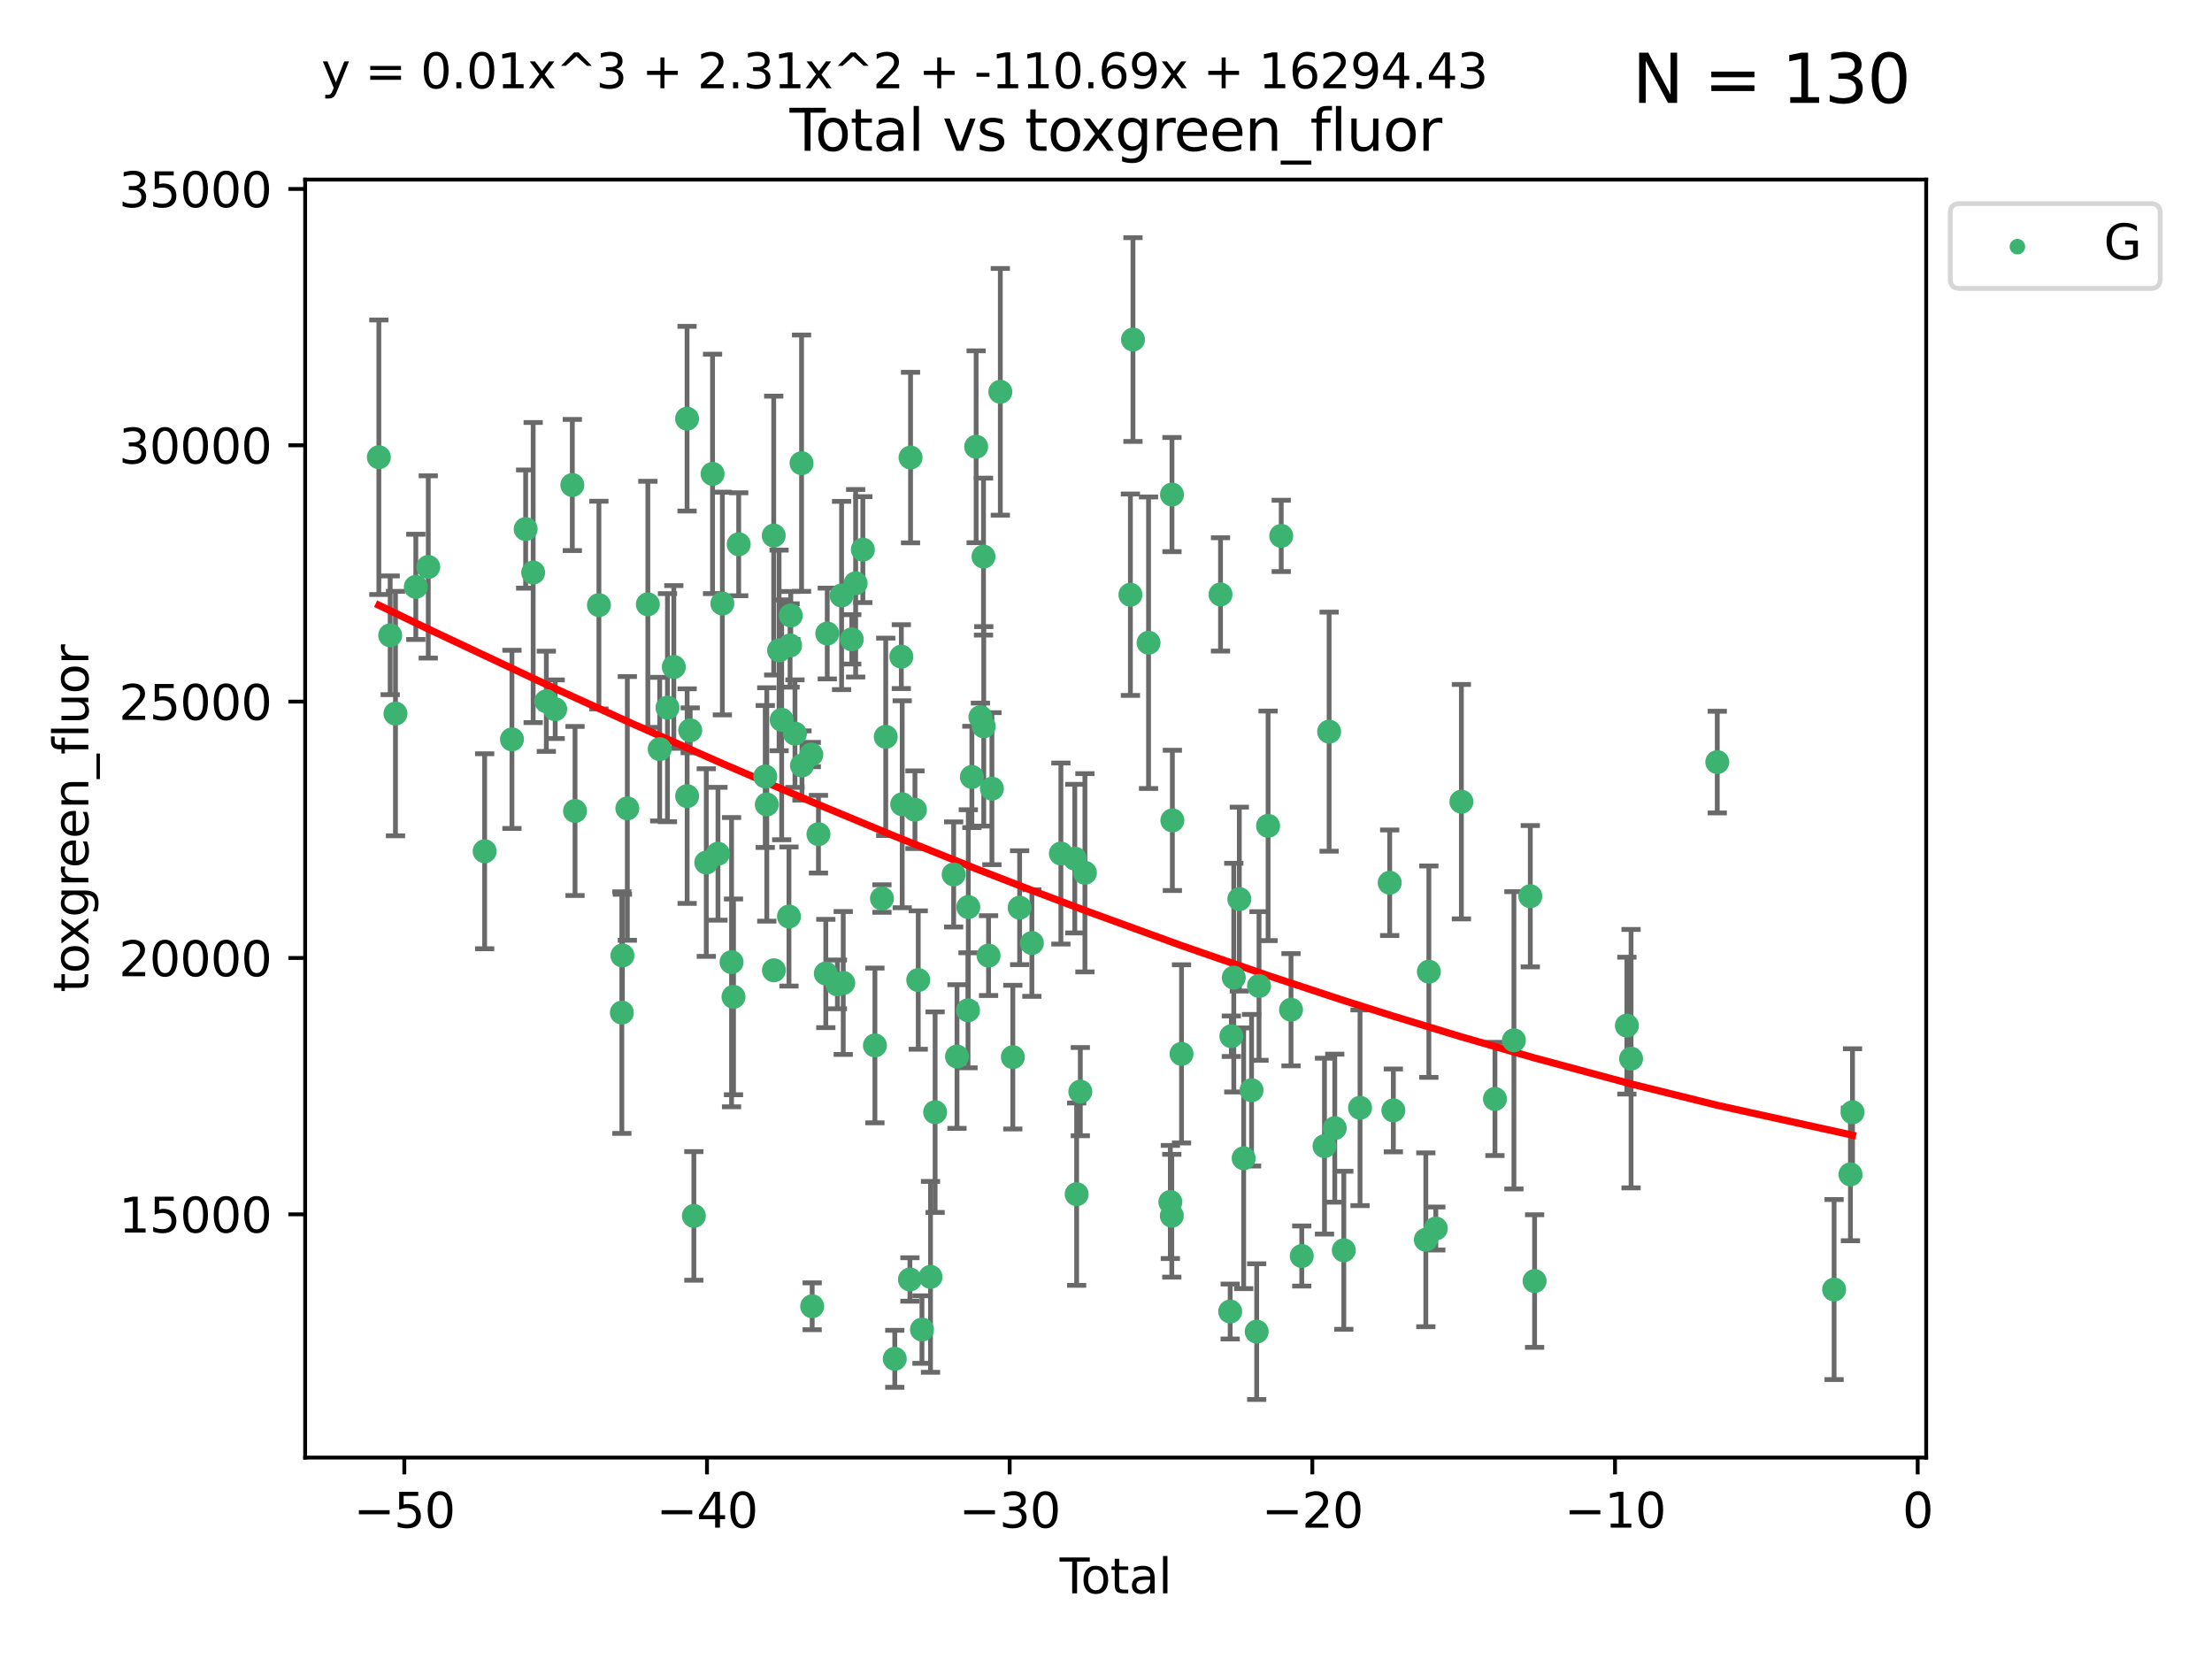 <?xml version="1.0" encoding="utf-8" standalone="no"?>
<!DOCTYPE svg PUBLIC "-//W3C//DTD SVG 1.1//EN"
  "http://www.w3.org/Graphics/SVG/1.1/DTD/svg11.dtd">
<svg xmlns:xlink="http://www.w3.org/1999/xlink" width="460.8pt" height="345.6pt" viewBox="0 0 460.8 345.6" xmlns="http://www.w3.org/2000/svg" version="1.1">
 <defs>
  <style type="text/css">*{stroke-linejoin: round; stroke-linecap: butt}</style>
 </defs>
 <g id="figure_1">
  <g id="patch_1">
   <path d="M 0 345.6 
L 460.8 345.6 
L 460.8 0 
L 0 0 
z
" style="fill: #ffffff"/>
  </g>
  <g id="axes_1">
   <g id="patch_2">
    <path d="M 63.571 303.64 
L 401.26 303.64 
L 401.26 37.411 
L 63.571 37.411 
z
" style="fill: #ffffff"/>
   </g>
   <g id="PathCollection_1">
    <defs>
     <path id="m70f275c326" d="M 0 1.118 
C 0.297 1.118 0.581 1 0.791 0.791 
C 1 0.581 1.118 0.297 1.118 0 
C 1.118 -0.297 1 -0.581 0.791 -0.791 
C 0.581 -1 0.297 -1.118 0 -1.118 
C -0.297 -1.118 -0.581 -1 -0.791 -0.791 
C -1 -0.581 -1.118 -0.297 -1.118 0 
C -1.118 0.297 -1 0.581 -0.791 0.791 
C -0.581 1 -0.297 1.118 0 1.118 
z
" style="stroke: #3cb371"/>
    </defs>
    <g clip-path="url(#p4c8fdbbb5f)">
     <use xlink:href="#m70f275c326" x="78.921" y="95.25" style="fill: #3cb371; stroke: #3cb371"/>
     <use xlink:href="#m70f275c326" x="81.283" y="132.345" style="fill: #3cb371; stroke: #3cb371"/>
     <use xlink:href="#m70f275c326" x="82.384" y="148.653" style="fill: #3cb371; stroke: #3cb371"/>
     <use xlink:href="#m70f275c326" x="86.621" y="122.253" style="fill: #3cb371; stroke: #3cb371"/>
     <use xlink:href="#m70f275c326" x="89.215" y="118.105" style="fill: #3cb371; stroke: #3cb371"/>
     <use xlink:href="#m70f275c326" x="100.961" y="177.329" style="fill: #3cb371; stroke: #3cb371"/>
     <use xlink:href="#m70f275c326" x="106.648" y="154.024" style="fill: #3cb371; stroke: #3cb371"/>
     <use xlink:href="#m70f275c326" x="109.504" y="110.213" style="fill: #3cb371; stroke: #3cb371"/>
     <use xlink:href="#m70f275c326" x="111.07" y="119.27" style="fill: #3cb371; stroke: #3cb371"/>
     <use xlink:href="#m70f275c326" x="113.81" y="146.091" style="fill: #3cb371; stroke: #3cb371"/>
     <use xlink:href="#m70f275c326" x="115.659" y="147.746" style="fill: #3cb371; stroke: #3cb371"/>
     <use xlink:href="#m70f275c326" x="119.224" y="101.036" style="fill: #3cb371; stroke: #3cb371"/>
     <use xlink:href="#m70f275c326" x="119.789" y="168.94" style="fill: #3cb371; stroke: #3cb371"/>
     <use xlink:href="#m70f275c326" x="124.766" y="126.05" style="fill: #3cb371; stroke: #3cb371"/>
     <use xlink:href="#m70f275c326" x="129.542" y="210.943" style="fill: #3cb371; stroke: #3cb371"/>
     <use xlink:href="#m70f275c326" x="129.658" y="199.048" style="fill: #3cb371; stroke: #3cb371"/>
     <use xlink:href="#m70f275c326" x="130.686" y="168.404" style="fill: #3cb371; stroke: #3cb371"/>
     <use xlink:href="#m70f275c326" x="134.957" y="125.895" style="fill: #3cb371; stroke: #3cb371"/>
     <use xlink:href="#m70f275c326" x="137.428" y="156.06" style="fill: #3cb371; stroke: #3cb371"/>
     <use xlink:href="#m70f275c326" x="139.045" y="147.42" style="fill: #3cb371; stroke: #3cb371"/>
     <use xlink:href="#m70f275c326" x="140.371" y="138.936" style="fill: #3cb371; stroke: #3cb371"/>
     <use xlink:href="#m70f275c326" x="143.127" y="87.221" style="fill: #3cb371; stroke: #3cb371"/>
     <use xlink:href="#m70f275c326" x="143.144" y="165.847" style="fill: #3cb371; stroke: #3cb371"/>
     <use xlink:href="#m70f275c326" x="143.782" y="152.133" style="fill: #3cb371; stroke: #3cb371"/>
     <use xlink:href="#m70f275c326" x="144.543" y="253.297" style="fill: #3cb371; stroke: #3cb371"/>
     <use xlink:href="#m70f275c326" x="147.134" y="179.688" style="fill: #3cb371; stroke: #3cb371"/>
     <use xlink:href="#m70f275c326" x="148.438" y="98.72" style="fill: #3cb371; stroke: #3cb371"/>
     <use xlink:href="#m70f275c326" x="149.568" y="177.849" style="fill: #3cb371; stroke: #3cb371"/>
     <use xlink:href="#m70f275c326" x="150.481" y="125.729" style="fill: #3cb371; stroke: #3cb371"/>
     <use xlink:href="#m70f275c326" x="152.397" y="200.435" style="fill: #3cb371; stroke: #3cb371"/>
     <use xlink:href="#m70f275c326" x="152.804" y="207.663" style="fill: #3cb371; stroke: #3cb371"/>
     <use xlink:href="#m70f275c326" x="153.884" y="113.379" style="fill: #3cb371; stroke: #3cb371"/>
     <use xlink:href="#m70f275c326" x="159.418" y="161.756" style="fill: #3cb371; stroke: #3cb371"/>
     <use xlink:href="#m70f275c326" x="159.737" y="167.585" style="fill: #3cb371; stroke: #3cb371"/>
     <use xlink:href="#m70f275c326" x="161.182" y="111.569" style="fill: #3cb371; stroke: #3cb371"/>
     <use xlink:href="#m70f275c326" x="161.223" y="202.13" style="fill: #3cb371; stroke: #3cb371"/>
     <use xlink:href="#m70f275c326" x="162.298" y="135.495" style="fill: #3cb371; stroke: #3cb371"/>
     <use xlink:href="#m70f275c326" x="162.839" y="149.947" style="fill: #3cb371; stroke: #3cb371"/>
     <use xlink:href="#m70f275c326" x="164.358" y="190.926" style="fill: #3cb371; stroke: #3cb371"/>
     <use xlink:href="#m70f275c326" x="164.589" y="134.458" style="fill: #3cb371; stroke: #3cb371"/>
     <use xlink:href="#m70f275c326" x="164.732" y="128.215" style="fill: #3cb371; stroke: #3cb371"/>
     <use xlink:href="#m70f275c326" x="165.607" y="152.826" style="fill: #3cb371; stroke: #3cb371"/>
     <use xlink:href="#m70f275c326" x="166.98" y="96.493" style="fill: #3cb371; stroke: #3cb371"/>
     <use xlink:href="#m70f275c326" x="167.065" y="159.466" style="fill: #3cb371; stroke: #3cb371"/>
     <use xlink:href="#m70f275c326" x="169.01" y="157.19" style="fill: #3cb371; stroke: #3cb371"/>
     <use xlink:href="#m70f275c326" x="169.191" y="272.122" style="fill: #3cb371; stroke: #3cb371"/>
     <use xlink:href="#m70f275c326" x="170.502" y="173.777" style="fill: #3cb371; stroke: #3cb371"/>
     <use xlink:href="#m70f275c326" x="172.032" y="202.796" style="fill: #3cb371; stroke: #3cb371"/>
     <use xlink:href="#m70f275c326" x="172.333" y="131.973" style="fill: #3cb371; stroke: #3cb371"/>
     <use xlink:href="#m70f275c326" x="174.448" y="205.066" style="fill: #3cb371; stroke: #3cb371"/>
     <use xlink:href="#m70f275c326" x="175.317" y="124.052" style="fill: #3cb371; stroke: #3cb371"/>
     <use xlink:href="#m70f275c326" x="175.662" y="204.769" style="fill: #3cb371; stroke: #3cb371"/>
     <use xlink:href="#m70f275c326" x="177.439" y="133.189" style="fill: #3cb371; stroke: #3cb371"/>
     <use xlink:href="#m70f275c326" x="178.247" y="121.505" style="fill: #3cb371; stroke: #3cb371"/>
     <use xlink:href="#m70f275c326" x="179.746" y="114.498" style="fill: #3cb371; stroke: #3cb371"/>
     <use xlink:href="#m70f275c326" x="182.261" y="217.785" style="fill: #3cb371; stroke: #3cb371"/>
     <use xlink:href="#m70f275c326" x="183.727" y="187.18" style="fill: #3cb371; stroke: #3cb371"/>
     <use xlink:href="#m70f275c326" x="184.517" y="153.495" style="fill: #3cb371; stroke: #3cb371"/>
     <use xlink:href="#m70f275c326" x="186.398" y="283.063" style="fill: #3cb371; stroke: #3cb371"/>
     <use xlink:href="#m70f275c326" x="187.763" y="136.79" style="fill: #3cb371; stroke: #3cb371"/>
     <use xlink:href="#m70f275c326" x="187.945" y="167.544" style="fill: #3cb371; stroke: #3cb371"/>
     <use xlink:href="#m70f275c326" x="189.554" y="266.536" style="fill: #3cb371; stroke: #3cb371"/>
     <use xlink:href="#m70f275c326" x="189.683" y="95.316" style="fill: #3cb371; stroke: #3cb371"/>
     <use xlink:href="#m70f275c326" x="190.602" y="168.679" style="fill: #3cb371; stroke: #3cb371"/>
     <use xlink:href="#m70f275c326" x="191.288" y="204.161" style="fill: #3cb371; stroke: #3cb371"/>
     <use xlink:href="#m70f275c326" x="192.06" y="276.971" style="fill: #3cb371; stroke: #3cb371"/>
     <use xlink:href="#m70f275c326" x="193.841" y="265.991" style="fill: #3cb371; stroke: #3cb371"/>
     <use xlink:href="#m70f275c326" x="194.803" y="231.689" style="fill: #3cb371; stroke: #3cb371"/>
     <use xlink:href="#m70f275c326" x="198.663" y="182.162" style="fill: #3cb371; stroke: #3cb371"/>
     <use xlink:href="#m70f275c326" x="199.359" y="220.093" style="fill: #3cb371; stroke: #3cb371"/>
     <use xlink:href="#m70f275c326" x="201.651" y="210.462" style="fill: #3cb371; stroke: #3cb371"/>
     <use xlink:href="#m70f275c326" x="201.716" y="188.965" style="fill: #3cb371; stroke: #3cb371"/>
     <use xlink:href="#m70f275c326" x="202.46" y="161.852" style="fill: #3cb371; stroke: #3cb371"/>
     <use xlink:href="#m70f275c326" x="203.349" y="93.066" style="fill: #3cb371; stroke: #3cb371"/>
     <use xlink:href="#m70f275c326" x="204.238" y="149.394" style="fill: #3cb371; stroke: #3cb371"/>
     <use xlink:href="#m70f275c326" x="204.881" y="115.951" style="fill: #3cb371; stroke: #3cb371"/>
     <use xlink:href="#m70f275c326" x="204.933" y="151.312" style="fill: #3cb371; stroke: #3cb371"/>
     <use xlink:href="#m70f275c326" x="205.934" y="199.069" style="fill: #3cb371; stroke: #3cb371"/>
     <use xlink:href="#m70f275c326" x="206.634" y="164.29" style="fill: #3cb371; stroke: #3cb371"/>
     <use xlink:href="#m70f275c326" x="208.387" y="81.622" style="fill: #3cb371; stroke: #3cb371"/>
     <use xlink:href="#m70f275c326" x="210.991" y="220.221" style="fill: #3cb371; stroke: #3cb371"/>
     <use xlink:href="#m70f275c326" x="212.409" y="189.084" style="fill: #3cb371; stroke: #3cb371"/>
     <use xlink:href="#m70f275c326" x="214.958" y="196.45" style="fill: #3cb371; stroke: #3cb371"/>
     <use xlink:href="#m70f275c326" x="221.003" y="177.807" style="fill: #3cb371; stroke: #3cb371"/>
     <use xlink:href="#m70f275c326" x="223.899" y="178.868" style="fill: #3cb371; stroke: #3cb371"/>
     <use xlink:href="#m70f275c326" x="224.284" y="248.77" style="fill: #3cb371; stroke: #3cb371"/>
     <use xlink:href="#m70f275c326" x="225.051" y="227.405" style="fill: #3cb371; stroke: #3cb371"/>
     <use xlink:href="#m70f275c326" x="226.01" y="181.812" style="fill: #3cb371; stroke: #3cb371"/>
     <use xlink:href="#m70f275c326" x="235.484" y="123.89" style="fill: #3cb371; stroke: #3cb371"/>
     <use xlink:href="#m70f275c326" x="236.02" y="70.735" style="fill: #3cb371; stroke: #3cb371"/>
     <use xlink:href="#m70f275c326" x="239.264" y="133.892" style="fill: #3cb371; stroke: #3cb371"/>
     <use xlink:href="#m70f275c326" x="243.803" y="250.395" style="fill: #3cb371; stroke: #3cb371"/>
     <use xlink:href="#m70f275c326" x="244.109" y="253.261" style="fill: #3cb371; stroke: #3cb371"/>
     <use xlink:href="#m70f275c326" x="244.144" y="103.03" style="fill: #3cb371; stroke: #3cb371"/>
     <use xlink:href="#m70f275c326" x="244.228" y="170.902" style="fill: #3cb371; stroke: #3cb371"/>
     <use xlink:href="#m70f275c326" x="246.133" y="219.542" style="fill: #3cb371; stroke: #3cb371"/>
     <use xlink:href="#m70f275c326" x="254.256" y="123.829" style="fill: #3cb371; stroke: #3cb371"/>
     <use xlink:href="#m70f275c326" x="256.267" y="273.211" style="fill: #3cb371; stroke: #3cb371"/>
     <use xlink:href="#m70f275c326" x="256.513" y="215.864" style="fill: #3cb371; stroke: #3cb371"/>
     <use xlink:href="#m70f275c326" x="257.022" y="203.655" style="fill: #3cb371; stroke: #3cb371"/>
     <use xlink:href="#m70f275c326" x="258.173" y="187.296" style="fill: #3cb371; stroke: #3cb371"/>
     <use xlink:href="#m70f275c326" x="259.079" y="241.288" style="fill: #3cb371; stroke: #3cb371"/>
     <use xlink:href="#m70f275c326" x="260.724" y="227.116" style="fill: #3cb371; stroke: #3cb371"/>
     <use xlink:href="#m70f275c326" x="261.79" y="277.4" style="fill: #3cb371; stroke: #3cb371"/>
     <use xlink:href="#m70f275c326" x="262.277" y="205.397" style="fill: #3cb371; stroke: #3cb371"/>
     <use xlink:href="#m70f275c326" x="264.164" y="172.036" style="fill: #3cb371; stroke: #3cb371"/>
     <use xlink:href="#m70f275c326" x="266.903" y="111.637" style="fill: #3cb371; stroke: #3cb371"/>
     <use xlink:href="#m70f275c326" x="268.94" y="210.344" style="fill: #3cb371; stroke: #3cb371"/>
     <use xlink:href="#m70f275c326" x="271.18" y="261.651" style="fill: #3cb371; stroke: #3cb371"/>
     <use xlink:href="#m70f275c326" x="275.917" y="238.761" style="fill: #3cb371; stroke: #3cb371"/>
     <use xlink:href="#m70f275c326" x="276.881" y="152.421" style="fill: #3cb371; stroke: #3cb371"/>
     <use xlink:href="#m70f275c326" x="278.054" y="235.017" style="fill: #3cb371; stroke: #3cb371"/>
     <use xlink:href="#m70f275c326" x="279.938" y="260.458" style="fill: #3cb371; stroke: #3cb371"/>
     <use xlink:href="#m70f275c326" x="283.32" y="230.774" style="fill: #3cb371; stroke: #3cb371"/>
     <use xlink:href="#m70f275c326" x="289.5" y="183.893" style="fill: #3cb371; stroke: #3cb371"/>
     <use xlink:href="#m70f275c326" x="290.259" y="231.317" style="fill: #3cb371; stroke: #3cb371"/>
     <use xlink:href="#m70f275c326" x="297.026" y="258.266" style="fill: #3cb371; stroke: #3cb371"/>
     <use xlink:href="#m70f275c326" x="297.658" y="202.418" style="fill: #3cb371; stroke: #3cb371"/>
     <use xlink:href="#m70f275c326" x="299.104" y="255.921" style="fill: #3cb371; stroke: #3cb371"/>
     <use xlink:href="#m70f275c326" x="304.434" y="167.004" style="fill: #3cb371; stroke: #3cb371"/>
     <use xlink:href="#m70f275c326" x="311.426" y="228.927" style="fill: #3cb371; stroke: #3cb371"/>
     <use xlink:href="#m70f275c326" x="315.376" y="216.718" style="fill: #3cb371; stroke: #3cb371"/>
     <use xlink:href="#m70f275c326" x="318.787" y="186.698" style="fill: #3cb371; stroke: #3cb371"/>
     <use xlink:href="#m70f275c326" x="319.686" y="266.863" style="fill: #3cb371; stroke: #3cb371"/>
     <use xlink:href="#m70f275c326" x="338.908" y="213.655" style="fill: #3cb371; stroke: #3cb371"/>
     <use xlink:href="#m70f275c326" x="339.781" y="220.539" style="fill: #3cb371; stroke: #3cb371"/>
     <use xlink:href="#m70f275c326" x="357.741" y="158.758" style="fill: #3cb371; stroke: #3cb371"/>
     <use xlink:href="#m70f275c326" x="382.079" y="268.635" style="fill: #3cb371; stroke: #3cb371"/>
     <use xlink:href="#m70f275c326" x="385.482" y="244.647" style="fill: #3cb371; stroke: #3cb371"/>
     <use xlink:href="#m70f275c326" x="385.911" y="231.707" style="fill: #3cb371; stroke: #3cb371"/>
    </g>
   </g>
   <g id="matplotlib.axis_1">
    <g id="xtick_1">
     <g id="line2d_1">
      <defs>
       <path id="mac5d71eb51" d="M 0 0 
L 0 3.5 
" style="stroke: #000000; stroke-width: 0.8"/>
      </defs>
      <g>
       <use xlink:href="#mac5d71eb51" x="84.227" y="303.64" style="stroke: #000000; stroke-width: 0.8"/>
      </g>
     </g>
     <g id="text_1">
      <!-- −50 -->
      <g transform="translate(73.675 318.238)scale(0.1 -0.1)">
       <defs>
        <path id="DejaVuSans-2212" d="M 678 2272 
L 4684 2272 
L 4684 1741 
L 678 1741 
L 678 2272 
z
" transform="scale(0.016)"/>
        <path id="DejaVuSans-35" d="M 691 4666 
L 3169 4666 
L 3169 4134 
L 1269 4134 
L 1269 2991 
Q 1406 3038 1543 3061 
Q 1681 3084 1819 3084 
Q 2600 3084 3056 2656 
Q 3513 2228 3513 1497 
Q 3513 744 3044 326 
Q 2575 -91 1722 -91 
Q 1428 -91 1123 -41 
Q 819 9 494 109 
L 494 744 
Q 775 591 1075 516 
Q 1375 441 1709 441 
Q 2250 441 2565 725 
Q 2881 1009 2881 1497 
Q 2881 1984 2565 2268 
Q 2250 2553 1709 2553 
Q 1456 2553 1204 2497 
Q 953 2441 691 2322 
L 691 4666 
z
" transform="scale(0.016)"/>
        <path id="DejaVuSans-30" d="M 2034 4250 
Q 1547 4250 1301 3770 
Q 1056 3291 1056 2328 
Q 1056 1369 1301 889 
Q 1547 409 2034 409 
Q 2525 409 2770 889 
Q 3016 1369 3016 2328 
Q 3016 3291 2770 3770 
Q 2525 4250 2034 4250 
z
M 2034 4750 
Q 2819 4750 3233 4129 
Q 3647 3509 3647 2328 
Q 3647 1150 3233 529 
Q 2819 -91 2034 -91 
Q 1250 -91 836 529 
Q 422 1150 422 2328 
Q 422 3509 836 4129 
Q 1250 4750 2034 4750 
z
" transform="scale(0.016)"/>
       </defs>
       <use xlink:href="#DejaVuSans-2212"/>
       <use xlink:href="#DejaVuSans-35" x="83.789"/>
       <use xlink:href="#DejaVuSans-30" x="147.412"/>
      </g>
     </g>
    </g>
    <g id="xtick_2">
     <g id="line2d_2">
      <g>
       <use xlink:href="#mac5d71eb51" x="147.279" y="303.64" style="stroke: #000000; stroke-width: 0.8"/>
      </g>
     </g>
     <g id="text_2">
      <!-- −40 -->
      <g transform="translate(136.727 318.238)scale(0.1 -0.1)">
       <defs>
        <path id="DejaVuSans-34" d="M 2419 4116 
L 825 1625 
L 2419 1625 
L 2419 4116 
z
M 2253 4666 
L 3047 4666 
L 3047 1625 
L 3713 1625 
L 3713 1100 
L 3047 1100 
L 3047 0 
L 2419 0 
L 2419 1100 
L 313 1100 
L 313 1709 
L 2253 4666 
z
" transform="scale(0.016)"/>
       </defs>
       <use xlink:href="#DejaVuSans-2212"/>
       <use xlink:href="#DejaVuSans-34" x="83.789"/>
       <use xlink:href="#DejaVuSans-30" x="147.412"/>
      </g>
     </g>
    </g>
    <g id="xtick_3">
     <g id="line2d_3">
      <g>
       <use xlink:href="#mac5d71eb51" x="210.332" y="303.64" style="stroke: #000000; stroke-width: 0.8"/>
      </g>
     </g>
     <g id="text_3">
      <!-- −30 -->
      <g transform="translate(199.779 318.238)scale(0.1 -0.1)">
       <defs>
        <path id="DejaVuSans-33" d="M 2597 2516 
Q 3050 2419 3304 2112 
Q 3559 1806 3559 1356 
Q 3559 666 3084 287 
Q 2609 -91 1734 -91 
Q 1441 -91 1130 -33 
Q 819 25 488 141 
L 488 750 
Q 750 597 1062 519 
Q 1375 441 1716 441 
Q 2309 441 2620 675 
Q 2931 909 2931 1356 
Q 2931 1769 2642 2001 
Q 2353 2234 1838 2234 
L 1294 2234 
L 1294 2753 
L 1863 2753 
Q 2328 2753 2575 2939 
Q 2822 3125 2822 3475 
Q 2822 3834 2567 4026 
Q 2313 4219 1838 4219 
Q 1578 4219 1281 4162 
Q 984 4106 628 3988 
L 628 4550 
Q 988 4650 1302 4700 
Q 1616 4750 1894 4750 
Q 2613 4750 3031 4423 
Q 3450 4097 3450 3541 
Q 3450 3153 3228 2886 
Q 3006 2619 2597 2516 
z
" transform="scale(0.016)"/>
       </defs>
       <use xlink:href="#DejaVuSans-2212"/>
       <use xlink:href="#DejaVuSans-33" x="83.789"/>
       <use xlink:href="#DejaVuSans-30" x="147.412"/>
      </g>
     </g>
    </g>
    <g id="xtick_4">
     <g id="line2d_4">
      <g>
       <use xlink:href="#mac5d71eb51" x="273.384" y="303.64" style="stroke: #000000; stroke-width: 0.8"/>
      </g>
     </g>
     <g id="text_4">
      <!-- −20 -->
      <g transform="translate(262.832 318.238)scale(0.1 -0.1)">
       <defs>
        <path id="DejaVuSans-32" d="M 1228 531 
L 3431 531 
L 3431 0 
L 469 0 
L 469 531 
Q 828 903 1448 1529 
Q 2069 2156 2228 2338 
Q 2531 2678 2651 2914 
Q 2772 3150 2772 3378 
Q 2772 3750 2511 3984 
Q 2250 4219 1831 4219 
Q 1534 4219 1204 4116 
Q 875 4013 500 3803 
L 500 4441 
Q 881 4594 1212 4672 
Q 1544 4750 1819 4750 
Q 2544 4750 2975 4387 
Q 3406 4025 3406 3419 
Q 3406 3131 3298 2873 
Q 3191 2616 2906 2266 
Q 2828 2175 2409 1742 
Q 1991 1309 1228 531 
z
" transform="scale(0.016)"/>
       </defs>
       <use xlink:href="#DejaVuSans-2212"/>
       <use xlink:href="#DejaVuSans-32" x="83.789"/>
       <use xlink:href="#DejaVuSans-30" x="147.412"/>
      </g>
     </g>
    </g>
    <g id="xtick_5">
     <g id="line2d_5">
      <g>
       <use xlink:href="#mac5d71eb51" x="336.436" y="303.64" style="stroke: #000000; stroke-width: 0.8"/>
      </g>
     </g>
     <g id="text_5">
      <!-- −10 -->
      <g transform="translate(325.884 318.238)scale(0.1 -0.1)">
       <defs>
        <path id="DejaVuSans-31" d="M 794 531 
L 1825 531 
L 1825 4091 
L 703 3866 
L 703 4441 
L 1819 4666 
L 2450 4666 
L 2450 531 
L 3481 531 
L 3481 0 
L 794 0 
L 794 531 
z
" transform="scale(0.016)"/>
       </defs>
       <use xlink:href="#DejaVuSans-2212"/>
       <use xlink:href="#DejaVuSans-31" x="83.789"/>
       <use xlink:href="#DejaVuSans-30" x="147.412"/>
      </g>
     </g>
    </g>
    <g id="xtick_6">
     <g id="line2d_6">
      <g>
       <use xlink:href="#mac5d71eb51" x="399.488" y="303.64" style="stroke: #000000; stroke-width: 0.8"/>
      </g>
     </g>
     <g id="text_6">
      <!-- 0 -->
      <g transform="translate(396.307 318.238)scale(0.1 -0.1)">
       <use xlink:href="#DejaVuSans-30"/>
      </g>
     </g>
    </g>
    <g id="text_7">
     <!-- Total -->
     <g transform="translate(220.739 331.917)scale(0.1 -0.1)">
      <defs>
       <path id="DejaVuSans-54" d="M -19 4666 
L 3928 4666 
L 3928 4134 
L 2272 4134 
L 2272 0 
L 1638 0 
L 1638 4134 
L -19 4134 
L -19 4666 
z
" transform="scale(0.016)"/>
       <path id="DejaVuSans-6f" d="M 1959 3097 
Q 1497 3097 1228 2736 
Q 959 2375 959 1747 
Q 959 1119 1226 758 
Q 1494 397 1959 397 
Q 2419 397 2687 759 
Q 2956 1122 2956 1747 
Q 2956 2369 2687 2733 
Q 2419 3097 1959 3097 
z
M 1959 3584 
Q 2709 3584 3137 3096 
Q 3566 2609 3566 1747 
Q 3566 888 3137 398 
Q 2709 -91 1959 -91 
Q 1206 -91 779 398 
Q 353 888 353 1747 
Q 353 2609 779 3096 
Q 1206 3584 1959 3584 
z
" transform="scale(0.016)"/>
       <path id="DejaVuSans-74" d="M 1172 4494 
L 1172 3500 
L 2356 3500 
L 2356 3053 
L 1172 3053 
L 1172 1153 
Q 1172 725 1289 603 
Q 1406 481 1766 481 
L 2356 481 
L 2356 0 
L 1766 0 
Q 1100 0 847 248 
Q 594 497 594 1153 
L 594 3053 
L 172 3053 
L 172 3500 
L 594 3500 
L 594 4494 
L 1172 4494 
z
" transform="scale(0.016)"/>
       <path id="DejaVuSans-61" d="M 2194 1759 
Q 1497 1759 1228 1600 
Q 959 1441 959 1056 
Q 959 750 1161 570 
Q 1363 391 1709 391 
Q 2188 391 2477 730 
Q 2766 1069 2766 1631 
L 2766 1759 
L 2194 1759 
z
M 3341 1997 
L 3341 0 
L 2766 0 
L 2766 531 
Q 2569 213 2275 61 
Q 1981 -91 1556 -91 
Q 1019 -91 701 211 
Q 384 513 384 1019 
Q 384 1609 779 1909 
Q 1175 2209 1959 2209 
L 2766 2209 
L 2766 2266 
Q 2766 2663 2505 2880 
Q 2244 3097 1772 3097 
Q 1472 3097 1187 3025 
Q 903 2953 641 2809 
L 641 3341 
Q 956 3463 1253 3523 
Q 1550 3584 1831 3584 
Q 2591 3584 2966 3190 
Q 3341 2797 3341 1997 
z
" transform="scale(0.016)"/>
       <path id="DejaVuSans-6c" d="M 603 4863 
L 1178 4863 
L 1178 0 
L 603 0 
L 603 4863 
z
" transform="scale(0.016)"/>
      </defs>
      <use xlink:href="#DejaVuSans-54"/>
      <use xlink:href="#DejaVuSans-6f" x="44.084"/>
      <use xlink:href="#DejaVuSans-74" x="105.266"/>
      <use xlink:href="#DejaVuSans-61" x="144.475"/>
      <use xlink:href="#DejaVuSans-6c" x="205.754"/>
     </g>
    </g>
   </g>
   <g id="matplotlib.axis_2">
    <g id="ytick_1">
     <g id="line2d_7">
      <defs>
       <path id="m6d02437122" d="M 0 0 
L -3.5 0 
" style="stroke: #000000; stroke-width: 0.8"/>
      </defs>
      <g>
       <use xlink:href="#m6d02437122" x="63.571" y="252.962" style="stroke: #000000; stroke-width: 0.8"/>
      </g>
     </g>
     <g id="text_8">
      <!-- 15000 -->
      <g transform="translate(24.759 256.761)scale(0.1 -0.1)">
       <use xlink:href="#DejaVuSans-31"/>
       <use xlink:href="#DejaVuSans-35" x="63.623"/>
       <use xlink:href="#DejaVuSans-30" x="127.246"/>
       <use xlink:href="#DejaVuSans-30" x="190.869"/>
       <use xlink:href="#DejaVuSans-30" x="254.492"/>
      </g>
     </g>
    </g>
    <g id="ytick_2">
     <g id="line2d_8">
      <g>
       <use xlink:href="#m6d02437122" x="63.571" y="199.561" style="stroke: #000000; stroke-width: 0.8"/>
      </g>
     </g>
     <g id="text_9">
      <!-- 20000 -->
      <g transform="translate(24.759 203.361)scale(0.1 -0.1)">
       <use xlink:href="#DejaVuSans-32"/>
       <use xlink:href="#DejaVuSans-30" x="63.623"/>
       <use xlink:href="#DejaVuSans-30" x="127.246"/>
       <use xlink:href="#DejaVuSans-30" x="190.869"/>
       <use xlink:href="#DejaVuSans-30" x="254.492"/>
      </g>
     </g>
    </g>
    <g id="ytick_3">
     <g id="line2d_9">
      <g>
       <use xlink:href="#m6d02437122" x="63.571" y="146.161" style="stroke: #000000; stroke-width: 0.8"/>
      </g>
     </g>
     <g id="text_10">
      <!-- 25000 -->
      <g transform="translate(24.759 149.96)scale(0.1 -0.1)">
       <use xlink:href="#DejaVuSans-32"/>
       <use xlink:href="#DejaVuSans-35" x="63.623"/>
       <use xlink:href="#DejaVuSans-30" x="127.246"/>
       <use xlink:href="#DejaVuSans-30" x="190.869"/>
       <use xlink:href="#DejaVuSans-30" x="254.492"/>
      </g>
     </g>
    </g>
    <g id="ytick_4">
     <g id="line2d_10">
      <g>
       <use xlink:href="#m6d02437122" x="63.571" y="92.761" style="stroke: #000000; stroke-width: 0.8"/>
      </g>
     </g>
     <g id="text_11">
      <!-- 30000 -->
      <g transform="translate(24.759 96.56)scale(0.1 -0.1)">
       <use xlink:href="#DejaVuSans-33"/>
       <use xlink:href="#DejaVuSans-30" x="63.623"/>
       <use xlink:href="#DejaVuSans-30" x="127.246"/>
       <use xlink:href="#DejaVuSans-30" x="190.869"/>
       <use xlink:href="#DejaVuSans-30" x="254.492"/>
      </g>
     </g>
    </g>
    <g id="ytick_5">
     <g id="line2d_11">
      <g>
       <use xlink:href="#m6d02437122" x="63.571" y="39.361" style="stroke: #000000; stroke-width: 0.8"/>
      </g>
     </g>
     <g id="text_12">
      <!-- 35000 -->
      <g transform="translate(24.759 43.16)scale(0.1 -0.1)">
       <use xlink:href="#DejaVuSans-33"/>
       <use xlink:href="#DejaVuSans-35" x="63.623"/>
       <use xlink:href="#DejaVuSans-30" x="127.246"/>
       <use xlink:href="#DejaVuSans-30" x="190.869"/>
       <use xlink:href="#DejaVuSans-30" x="254.492"/>
      </g>
     </g>
    </g>
    <g id="text_13">
     <!-- toxgreen_fluor -->
     <g transform="translate(18.401 206.72)rotate(-90)scale(0.1 -0.1)">
      <defs>
       <path id="DejaVuSans-78" d="M 3513 3500 
L 2247 1797 
L 3578 0 
L 2900 0 
L 1881 1375 
L 863 0 
L 184 0 
L 1544 1831 
L 300 3500 
L 978 3500 
L 1906 2253 
L 2834 3500 
L 3513 3500 
z
" transform="scale(0.016)"/>
       <path id="DejaVuSans-67" d="M 2906 1791 
Q 2906 2416 2648 2759 
Q 2391 3103 1925 3103 
Q 1463 3103 1205 2759 
Q 947 2416 947 1791 
Q 947 1169 1205 825 
Q 1463 481 1925 481 
Q 2391 481 2648 825 
Q 2906 1169 2906 1791 
z
M 3481 434 
Q 3481 -459 3084 -895 
Q 2688 -1331 1869 -1331 
Q 1566 -1331 1297 -1286 
Q 1028 -1241 775 -1147 
L 775 -588 
Q 1028 -725 1275 -790 
Q 1522 -856 1778 -856 
Q 2344 -856 2625 -561 
Q 2906 -266 2906 331 
L 2906 616 
Q 2728 306 2450 153 
Q 2172 0 1784 0 
Q 1141 0 747 490 
Q 353 981 353 1791 
Q 353 2603 747 3093 
Q 1141 3584 1784 3584 
Q 2172 3584 2450 3431 
Q 2728 3278 2906 2969 
L 2906 3500 
L 3481 3500 
L 3481 434 
z
" transform="scale(0.016)"/>
       <path id="DejaVuSans-72" d="M 2631 2963 
Q 2534 3019 2420 3045 
Q 2306 3072 2169 3072 
Q 1681 3072 1420 2755 
Q 1159 2438 1159 1844 
L 1159 0 
L 581 0 
L 581 3500 
L 1159 3500 
L 1159 2956 
Q 1341 3275 1631 3429 
Q 1922 3584 2338 3584 
Q 2397 3584 2469 3576 
Q 2541 3569 2628 3553 
L 2631 2963 
z
" transform="scale(0.016)"/>
       <path id="DejaVuSans-65" d="M 3597 1894 
L 3597 1613 
L 953 1613 
Q 991 1019 1311 708 
Q 1631 397 2203 397 
Q 2534 397 2845 478 
Q 3156 559 3463 722 
L 3463 178 
Q 3153 47 2828 -22 
Q 2503 -91 2169 -91 
Q 1331 -91 842 396 
Q 353 884 353 1716 
Q 353 2575 817 3079 
Q 1281 3584 2069 3584 
Q 2775 3584 3186 3129 
Q 3597 2675 3597 1894 
z
M 3022 2063 
Q 3016 2534 2758 2815 
Q 2500 3097 2075 3097 
Q 1594 3097 1305 2825 
Q 1016 2553 972 2059 
L 3022 2063 
z
" transform="scale(0.016)"/>
       <path id="DejaVuSans-6e" d="M 3513 2113 
L 3513 0 
L 2938 0 
L 2938 2094 
Q 2938 2591 2744 2837 
Q 2550 3084 2163 3084 
Q 1697 3084 1428 2787 
Q 1159 2491 1159 1978 
L 1159 0 
L 581 0 
L 581 3500 
L 1159 3500 
L 1159 2956 
Q 1366 3272 1645 3428 
Q 1925 3584 2291 3584 
Q 2894 3584 3203 3211 
Q 3513 2838 3513 2113 
z
" transform="scale(0.016)"/>
       <path id="DejaVuSans-5f" d="M 3263 -1063 
L 3263 -1509 
L -63 -1509 
L -63 -1063 
L 3263 -1063 
z
" transform="scale(0.016)"/>
       <path id="DejaVuSans-66" d="M 2375 4863 
L 2375 4384 
L 1825 4384 
Q 1516 4384 1395 4259 
Q 1275 4134 1275 3809 
L 1275 3500 
L 2222 3500 
L 2222 3053 
L 1275 3053 
L 1275 0 
L 697 0 
L 697 3053 
L 147 3053 
L 147 3500 
L 697 3500 
L 697 3744 
Q 697 4328 969 4595 
Q 1241 4863 1831 4863 
L 2375 4863 
z
" transform="scale(0.016)"/>
       <path id="DejaVuSans-75" d="M 544 1381 
L 544 3500 
L 1119 3500 
L 1119 1403 
Q 1119 906 1312 657 
Q 1506 409 1894 409 
Q 2359 409 2629 706 
Q 2900 1003 2900 1516 
L 2900 3500 
L 3475 3500 
L 3475 0 
L 2900 0 
L 2900 538 
Q 2691 219 2414 64 
Q 2138 -91 1772 -91 
Q 1169 -91 856 284 
Q 544 659 544 1381 
z
M 1991 3584 
L 1991 3584 
z
" transform="scale(0.016)"/>
      </defs>
      <use xlink:href="#DejaVuSans-74"/>
      <use xlink:href="#DejaVuSans-6f" x="39.209"/>
      <use xlink:href="#DejaVuSans-78" x="97.266"/>
      <use xlink:href="#DejaVuSans-67" x="156.445"/>
      <use xlink:href="#DejaVuSans-72" x="219.922"/>
      <use xlink:href="#DejaVuSans-65" x="258.785"/>
      <use xlink:href="#DejaVuSans-65" x="320.309"/>
      <use xlink:href="#DejaVuSans-6e" x="381.832"/>
      <use xlink:href="#DejaVuSans-5f" x="445.211"/>
      <use xlink:href="#DejaVuSans-66" x="495.211"/>
      <use xlink:href="#DejaVuSans-6c" x="530.416"/>
      <use xlink:href="#DejaVuSans-75" x="558.199"/>
      <use xlink:href="#DejaVuSans-6f" x="621.578"/>
      <use xlink:href="#DejaVuSans-72" x="682.76"/>
     </g>
    </g>
   </g>
   <g id="LineCollection_1">
    <path d="M 78.921 123.841 
L 78.921 66.66 
" clip-path="url(#p4c8fdbbb5f)" style="fill: none; stroke: #696969"/>
    <path d="M 81.283 144.713 
L 81.283 119.977 
" clip-path="url(#p4c8fdbbb5f)" style="fill: none; stroke: #696969"/>
    <path d="M 82.384 174.115 
L 82.384 123.191 
" clip-path="url(#p4c8fdbbb5f)" style="fill: none; stroke: #696969"/>
    <path d="M 86.621 133.212 
L 86.621 111.294 
" clip-path="url(#p4c8fdbbb5f)" style="fill: none; stroke: #696969"/>
    <path d="M 89.215 137.091 
L 89.215 99.119 
" clip-path="url(#p4c8fdbbb5f)" style="fill: none; stroke: #696969"/>
    <path d="M 100.961 197.639 
L 100.961 157.019 
" clip-path="url(#p4c8fdbbb5f)" style="fill: none; stroke: #696969"/>
    <path d="M 106.648 172.585 
L 106.648 135.463 
" clip-path="url(#p4c8fdbbb5f)" style="fill: none; stroke: #696969"/>
    <path d="M 109.504 122.523 
L 109.504 97.902 
" clip-path="url(#p4c8fdbbb5f)" style="fill: none; stroke: #696969"/>
    <path d="M 111.07 150.53 
L 111.07 88.01 
" clip-path="url(#p4c8fdbbb5f)" style="fill: none; stroke: #696969"/>
    <path d="M 113.81 156.529 
L 113.81 135.654 
" clip-path="url(#p4c8fdbbb5f)" style="fill: none; stroke: #696969"/>
    <path d="M 115.659 153.853 
L 115.659 141.639 
" clip-path="url(#p4c8fdbbb5f)" style="fill: none; stroke: #696969"/>
    <path d="M 119.224 114.693 
L 119.224 87.378 
" clip-path="url(#p4c8fdbbb5f)" style="fill: none; stroke: #696969"/>
    <path d="M 119.789 186.549 
L 119.789 151.33 
" clip-path="url(#p4c8fdbbb5f)" style="fill: none; stroke: #696969"/>
    <path d="M 124.766 147.68 
L 124.766 104.421 
" clip-path="url(#p4c8fdbbb5f)" style="fill: none; stroke: #696969"/>
    <path d="M 129.542 236.109 
L 129.542 185.777 
" clip-path="url(#p4c8fdbbb5f)" style="fill: none; stroke: #696969"/>
    <path d="M 129.658 211.808 
L 129.658 186.287 
" clip-path="url(#p4c8fdbbb5f)" style="fill: none; stroke: #696969"/>
    <path d="M 130.686 195.874 
L 130.686 140.934 
" clip-path="url(#p4c8fdbbb5f)" style="fill: none; stroke: #696969"/>
    <path d="M 134.957 151.533 
L 134.957 100.258 
" clip-path="url(#p4c8fdbbb5f)" style="fill: none; stroke: #696969"/>
    <path d="M 137.428 171.017 
L 137.428 141.103 
" clip-path="url(#p4c8fdbbb5f)" style="fill: none; stroke: #696969"/>
    <path d="M 139.045 171.175 
L 139.045 123.664 
" clip-path="url(#p4c8fdbbb5f)" style="fill: none; stroke: #696969"/>
    <path d="M 140.371 155.885 
L 140.371 121.987 
" clip-path="url(#p4c8fdbbb5f)" style="fill: none; stroke: #696969"/>
    <path d="M 143.127 106.456 
L 143.127 67.987 
" clip-path="url(#p4c8fdbbb5f)" style="fill: none; stroke: #696969"/>
    <path d="M 143.144 188.199 
L 143.144 143.496 
" clip-path="url(#p4c8fdbbb5f)" style="fill: none; stroke: #696969"/>
    <path d="M 143.782 156.807 
L 143.782 147.46 
" clip-path="url(#p4c8fdbbb5f)" style="fill: none; stroke: #696969"/>
    <path d="M 144.543 266.696 
L 144.543 239.897 
" clip-path="url(#p4c8fdbbb5f)" style="fill: none; stroke: #696969"/>
    <path d="M 147.134 199.235 
L 147.134 160.142 
" clip-path="url(#p4c8fdbbb5f)" style="fill: none; stroke: #696969"/>
    <path d="M 148.438 123.654 
L 148.438 73.787 
" clip-path="url(#p4c8fdbbb5f)" style="fill: none; stroke: #696969"/>
    <path d="M 149.568 191.686 
L 149.568 164.011 
" clip-path="url(#p4c8fdbbb5f)" style="fill: none; stroke: #696969"/>
    <path d="M 150.481 148.925 
L 150.481 102.532 
" clip-path="url(#p4c8fdbbb5f)" style="fill: none; stroke: #696969"/>
    <path d="M 152.397 230.567 
L 152.397 170.303 
" clip-path="url(#p4c8fdbbb5f)" style="fill: none; stroke: #696969"/>
    <path d="M 152.804 228.055 
L 152.804 187.271 
" clip-path="url(#p4c8fdbbb5f)" style="fill: none; stroke: #696969"/>
    <path d="M 153.884 124.103 
L 153.884 102.654 
" clip-path="url(#p4c8fdbbb5f)" style="fill: none; stroke: #696969"/>
    <path d="M 159.418 176.541 
L 159.418 146.97 
" clip-path="url(#p4c8fdbbb5f)" style="fill: none; stroke: #696969"/>
    <path d="M 159.737 191.896 
L 159.737 143.275 
" clip-path="url(#p4c8fdbbb5f)" style="fill: none; stroke: #696969"/>
    <path d="M 161.182 140.612 
L 161.182 82.525 
" clip-path="url(#p4c8fdbbb5f)" style="fill: none; stroke: #696969"/>
    <path d="M 161.223 202.929 
L 161.223 201.331 
" clip-path="url(#p4c8fdbbb5f)" style="fill: none; stroke: #696969"/>
    <path d="M 162.298 156.391 
L 162.298 114.599 
" clip-path="url(#p4c8fdbbb5f)" style="fill: none; stroke: #696969"/>
    <path d="M 162.839 174.933 
L 162.839 124.962 
" clip-path="url(#p4c8fdbbb5f)" style="fill: none; stroke: #696969"/>
    <path d="M 164.358 205.418 
L 164.358 176.434 
" clip-path="url(#p4c8fdbbb5f)" style="fill: none; stroke: #696969"/>
    <path d="M 164.589 143.144 
L 164.589 125.772 
" clip-path="url(#p4c8fdbbb5f)" style="fill: none; stroke: #696969"/>
    <path d="M 164.732 133.212 
L 164.732 123.218 
" clip-path="url(#p4c8fdbbb5f)" style="fill: none; stroke: #696969"/>
    <path d="M 165.607 164.03 
L 165.607 141.622 
" clip-path="url(#p4c8fdbbb5f)" style="fill: none; stroke: #696969"/>
    <path d="M 166.98 123.196 
L 166.98 69.789 
" clip-path="url(#p4c8fdbbb5f)" style="fill: none; stroke: #696969"/>
    <path d="M 167.065 166.679 
L 167.065 152.254 
" clip-path="url(#p4c8fdbbb5f)" style="fill: none; stroke: #696969"/>
    <path d="M 169.01 159.729 
L 169.01 154.652 
" clip-path="url(#p4c8fdbbb5f)" style="fill: none; stroke: #696969"/>
    <path d="M 169.191 277.006 
L 169.191 267.238 
" clip-path="url(#p4c8fdbbb5f)" style="fill: none; stroke: #696969"/>
    <path d="M 170.502 181.87 
L 170.502 165.684 
" clip-path="url(#p4c8fdbbb5f)" style="fill: none; stroke: #696969"/>
    <path d="M 172.032 214.079 
L 172.032 191.513 
" clip-path="url(#p4c8fdbbb5f)" style="fill: none; stroke: #696969"/>
    <path d="M 172.333 141.427 
L 172.333 122.519 
" clip-path="url(#p4c8fdbbb5f)" style="fill: none; stroke: #696969"/>
    <path d="M 174.448 210.144 
L 174.448 199.989 
" clip-path="url(#p4c8fdbbb5f)" style="fill: none; stroke: #696969"/>
    <path d="M 175.317 143.66 
L 175.317 104.444 
" clip-path="url(#p4c8fdbbb5f)" style="fill: none; stroke: #696969"/>
    <path d="M 175.662 219.652 
L 175.662 189.885 
" clip-path="url(#p4c8fdbbb5f)" style="fill: none; stroke: #696969"/>
    <path d="M 177.439 138.334 
L 177.439 128.045 
" clip-path="url(#p4c8fdbbb5f)" style="fill: none; stroke: #696969"/>
    <path d="M 178.247 141.036 
L 178.247 101.974 
" clip-path="url(#p4c8fdbbb5f)" style="fill: none; stroke: #696969"/>
    <path d="M 179.746 125.528 
L 179.746 103.467 
" clip-path="url(#p4c8fdbbb5f)" style="fill: none; stroke: #696969"/>
    <path d="M 182.261 233.901 
L 182.261 201.669 
" clip-path="url(#p4c8fdbbb5f)" style="fill: none; stroke: #696969"/>
    <path d="M 183.727 190.045 
L 183.727 184.315 
" clip-path="url(#p4c8fdbbb5f)" style="fill: none; stroke: #696969"/>
    <path d="M 184.517 174.057 
L 184.517 132.934 
" clip-path="url(#p4c8fdbbb5f)" style="fill: none; stroke: #696969"/>
    <path d="M 186.398 289.001 
L 186.398 277.124 
" clip-path="url(#p4c8fdbbb5f)" style="fill: none; stroke: #696969"/>
    <path d="M 187.763 143.439 
L 187.763 130.14 
" clip-path="url(#p4c8fdbbb5f)" style="fill: none; stroke: #696969"/>
    <path d="M 187.945 189.096 
L 187.945 145.991 
" clip-path="url(#p4c8fdbbb5f)" style="fill: none; stroke: #696969"/>
    <path d="M 189.554 271.062 
L 189.554 262.01 
" clip-path="url(#p4c8fdbbb5f)" style="fill: none; stroke: #696969"/>
    <path d="M 189.683 113.077 
L 189.683 77.555 
" clip-path="url(#p4c8fdbbb5f)" style="fill: none; stroke: #696969"/>
    <path d="M 190.602 176.773 
L 190.602 160.586 
" clip-path="url(#p4c8fdbbb5f)" style="fill: none; stroke: #696969"/>
    <path d="M 191.288 218.572 
L 191.288 189.749 
" clip-path="url(#p4c8fdbbb5f)" style="fill: none; stroke: #696969"/>
    <path d="M 192.06 284.002 
L 192.06 269.94 
" clip-path="url(#p4c8fdbbb5f)" style="fill: none; stroke: #696969"/>
    <path d="M 193.841 285.877 
L 193.841 246.106 
" clip-path="url(#p4c8fdbbb5f)" style="fill: none; stroke: #696969"/>
    <path d="M 194.803 252.581 
L 194.803 210.798 
" clip-path="url(#p4c8fdbbb5f)" style="fill: none; stroke: #696969"/>
    <path d="M 198.663 193.107 
L 198.663 171.217 
" clip-path="url(#p4c8fdbbb5f)" style="fill: none; stroke: #696969"/>
    <path d="M 199.359 235.057 
L 199.359 205.128 
" clip-path="url(#p4c8fdbbb5f)" style="fill: none; stroke: #696969"/>
    <path d="M 201.651 222.441 
L 201.651 198.482 
" clip-path="url(#p4c8fdbbb5f)" style="fill: none; stroke: #696969"/>
    <path d="M 201.716 209.246 
L 201.716 168.683 
" clip-path="url(#p4c8fdbbb5f)" style="fill: none; stroke: #696969"/>
    <path d="M 202.46 172.406 
L 202.46 151.298 
" clip-path="url(#p4c8fdbbb5f)" style="fill: none; stroke: #696969"/>
    <path d="M 203.349 113.054 
L 203.349 73.079 
" clip-path="url(#p4c8fdbbb5f)" style="fill: none; stroke: #696969"/>
    <path d="M 204.238 152.323 
L 204.238 146.465 
" clip-path="url(#p4c8fdbbb5f)" style="fill: none; stroke: #696969"/>
    <path d="M 204.881 132.302 
L 204.881 99.601 
" clip-path="url(#p4c8fdbbb5f)" style="fill: none; stroke: #696969"/>
    <path d="M 204.933 172.09 
L 204.933 130.534 
" clip-path="url(#p4c8fdbbb5f)" style="fill: none; stroke: #696969"/>
    <path d="M 205.934 207.384 
L 205.934 190.753 
" clip-path="url(#p4c8fdbbb5f)" style="fill: none; stroke: #696969"/>
    <path d="M 206.634 180.12 
L 206.634 148.46 
" clip-path="url(#p4c8fdbbb5f)" style="fill: none; stroke: #696969"/>
    <path d="M 208.387 107.319 
L 208.387 55.926 
" clip-path="url(#p4c8fdbbb5f)" style="fill: none; stroke: #696969"/>
    <path d="M 210.991 235.188 
L 210.991 205.253 
" clip-path="url(#p4c8fdbbb5f)" style="fill: none; stroke: #696969"/>
    <path d="M 212.409 200.948 
L 212.409 177.221 
" clip-path="url(#p4c8fdbbb5f)" style="fill: none; stroke: #696969"/>
    <path d="M 214.958 207.556 
L 214.958 185.344 
" clip-path="url(#p4c8fdbbb5f)" style="fill: none; stroke: #696969"/>
    <path d="M 221.003 196.659 
L 221.003 158.955 
" clip-path="url(#p4c8fdbbb5f)" style="fill: none; stroke: #696969"/>
    <path d="M 223.899 194.348 
L 223.899 163.387 
" clip-path="url(#p4c8fdbbb5f)" style="fill: none; stroke: #696969"/>
    <path d="M 224.284 267.765 
L 224.284 229.775 
" clip-path="url(#p4c8fdbbb5f)" style="fill: none; stroke: #696969"/>
    <path d="M 225.051 236.592 
L 225.051 218.218 
" clip-path="url(#p4c8fdbbb5f)" style="fill: none; stroke: #696969"/>
    <path d="M 226.01 202.463 
L 226.01 161.16 
" clip-path="url(#p4c8fdbbb5f)" style="fill: none; stroke: #696969"/>
    <path d="M 235.484 144.867 
L 235.484 102.914 
" clip-path="url(#p4c8fdbbb5f)" style="fill: none; stroke: #696969"/>
    <path d="M 236.02 91.958 
L 236.02 49.513 
" clip-path="url(#p4c8fdbbb5f)" style="fill: none; stroke: #696969"/>
    <path d="M 239.264 164.258 
L 239.264 103.527 
" clip-path="url(#p4c8fdbbb5f)" style="fill: none; stroke: #696969"/>
    <path d="M 243.803 262.178 
L 243.803 238.613 
" clip-path="url(#p4c8fdbbb5f)" style="fill: none; stroke: #696969"/>
    <path d="M 244.109 266.049 
L 244.109 240.473 
" clip-path="url(#p4c8fdbbb5f)" style="fill: none; stroke: #696969"/>
    <path d="M 244.144 114.919 
L 244.144 91.142 
" clip-path="url(#p4c8fdbbb5f)" style="fill: none; stroke: #696969"/>
    <path d="M 244.228 185.513 
L 244.228 156.291 
" clip-path="url(#p4c8fdbbb5f)" style="fill: none; stroke: #696969"/>
    <path d="M 246.133 238.103 
L 246.133 200.981 
" clip-path="url(#p4c8fdbbb5f)" style="fill: none; stroke: #696969"/>
    <path d="M 254.256 135.632 
L 254.256 112.026 
" clip-path="url(#p4c8fdbbb5f)" style="fill: none; stroke: #696969"/>
    <path d="M 256.267 278.928 
L 256.267 267.493 
" clip-path="url(#p4c8fdbbb5f)" style="fill: none; stroke: #696969"/>
    <path d="M 256.513 220.086 
L 256.513 211.642 
" clip-path="url(#p4c8fdbbb5f)" style="fill: none; stroke: #696969"/>
    <path d="M 257.022 227.476 
L 257.022 179.833 
" clip-path="url(#p4c8fdbbb5f)" style="fill: none; stroke: #696969"/>
    <path d="M 258.173 206.45 
L 258.173 168.142 
" clip-path="url(#p4c8fdbbb5f)" style="fill: none; stroke: #696969"/>
    <path d="M 259.079 268.442 
L 259.079 214.134 
" clip-path="url(#p4c8fdbbb5f)" style="fill: none; stroke: #696969"/>
    <path d="M 260.724 242.9 
L 260.724 211.331 
" clip-path="url(#p4c8fdbbb5f)" style="fill: none; stroke: #696969"/>
    <path d="M 261.79 291.539 
L 261.79 263.261 
" clip-path="url(#p4c8fdbbb5f)" style="fill: none; stroke: #696969"/>
    <path d="M 262.277 220.878 
L 262.277 189.916 
" clip-path="url(#p4c8fdbbb5f)" style="fill: none; stroke: #696969"/>
    <path d="M 264.164 195.943 
L 264.164 148.129 
" clip-path="url(#p4c8fdbbb5f)" style="fill: none; stroke: #696969"/>
    <path d="M 266.903 119.064 
L 266.903 104.211 
" clip-path="url(#p4c8fdbbb5f)" style="fill: none; stroke: #696969"/>
    <path d="M 268.94 222.034 
L 268.94 198.654 
" clip-path="url(#p4c8fdbbb5f)" style="fill: none; stroke: #696969"/>
    <path d="M 271.18 267.907 
L 271.18 255.394 
" clip-path="url(#p4c8fdbbb5f)" style="fill: none; stroke: #696969"/>
    <path d="M 275.917 257.078 
L 275.917 220.443 
" clip-path="url(#p4c8fdbbb5f)" style="fill: none; stroke: #696969"/>
    <path d="M 276.881 177.326 
L 276.881 127.516 
" clip-path="url(#p4c8fdbbb5f)" style="fill: none; stroke: #696969"/>
    <path d="M 278.054 250.437 
L 278.054 219.598 
" clip-path="url(#p4c8fdbbb5f)" style="fill: none; stroke: #696969"/>
    <path d="M 279.938 276.919 
L 279.938 243.998 
" clip-path="url(#p4c8fdbbb5f)" style="fill: none; stroke: #696969"/>
    <path d="M 283.32 251.156 
L 283.32 210.391 
" clip-path="url(#p4c8fdbbb5f)" style="fill: none; stroke: #696969"/>
    <path d="M 289.5 194.886 
L 289.5 172.9 
" clip-path="url(#p4c8fdbbb5f)" style="fill: none; stroke: #696969"/>
    <path d="M 290.259 239.947 
L 290.259 222.687 
" clip-path="url(#p4c8fdbbb5f)" style="fill: none; stroke: #696969"/>
    <path d="M 297.026 276.373 
L 297.026 240.159 
" clip-path="url(#p4c8fdbbb5f)" style="fill: none; stroke: #696969"/>
    <path d="M 297.658 224.434 
L 297.658 180.401 
" clip-path="url(#p4c8fdbbb5f)" style="fill: none; stroke: #696969"/>
    <path d="M 299.104 260.402 
L 299.104 251.44 
" clip-path="url(#p4c8fdbbb5f)" style="fill: none; stroke: #696969"/>
    <path d="M 304.434 191.424 
L 304.434 142.585 
" clip-path="url(#p4c8fdbbb5f)" style="fill: none; stroke: #696969"/>
    <path d="M 311.426 240.721 
L 311.426 217.134 
" clip-path="url(#p4c8fdbbb5f)" style="fill: none; stroke: #696969"/>
    <path d="M 315.376 247.684 
L 315.376 185.753 
" clip-path="url(#p4c8fdbbb5f)" style="fill: none; stroke: #696969"/>
    <path d="M 318.787 201.418 
L 318.787 171.977 
" clip-path="url(#p4c8fdbbb5f)" style="fill: none; stroke: #696969"/>
    <path d="M 319.686 280.673 
L 319.686 253.052 
" clip-path="url(#p4c8fdbbb5f)" style="fill: none; stroke: #696969"/>
    <path d="M 338.908 227.908 
L 338.908 199.403 
" clip-path="url(#p4c8fdbbb5f)" style="fill: none; stroke: #696969"/>
    <path d="M 339.781 247.456 
L 339.781 193.623 
" clip-path="url(#p4c8fdbbb5f)" style="fill: none; stroke: #696969"/>
    <path d="M 357.741 169.349 
L 357.741 148.167 
" clip-path="url(#p4c8fdbbb5f)" style="fill: none; stroke: #696969"/>
    <path d="M 382.079 287.389 
L 382.079 249.881 
" clip-path="url(#p4c8fdbbb5f)" style="fill: none; stroke: #696969"/>
    <path d="M 385.482 258.464 
L 385.482 230.831 
" clip-path="url(#p4c8fdbbb5f)" style="fill: none; stroke: #696969"/>
    <path d="M 385.911 244.944 
L 385.911 218.471 
" clip-path="url(#p4c8fdbbb5f)" style="fill: none; stroke: #696969"/>
   </g>
   <g id="line2d_12">
    <defs>
     <path id="m54b2947d80" d="M 2 0 
L -2 -0 
" style="stroke: #696969"/>
    </defs>
    <g clip-path="url(#p4c8fdbbb5f)">
     <use xlink:href="#m54b2947d80" x="78.921" y="123.841" style="fill: #696969; stroke: #696969"/>
     <use xlink:href="#m54b2947d80" x="81.283" y="144.713" style="fill: #696969; stroke: #696969"/>
     <use xlink:href="#m54b2947d80" x="82.384" y="174.115" style="fill: #696969; stroke: #696969"/>
     <use xlink:href="#m54b2947d80" x="86.621" y="133.212" style="fill: #696969; stroke: #696969"/>
     <use xlink:href="#m54b2947d80" x="89.215" y="137.091" style="fill: #696969; stroke: #696969"/>
     <use xlink:href="#m54b2947d80" x="100.961" y="197.639" style="fill: #696969; stroke: #696969"/>
     <use xlink:href="#m54b2947d80" x="106.648" y="172.585" style="fill: #696969; stroke: #696969"/>
     <use xlink:href="#m54b2947d80" x="109.504" y="122.523" style="fill: #696969; stroke: #696969"/>
     <use xlink:href="#m54b2947d80" x="111.07" y="150.53" style="fill: #696969; stroke: #696969"/>
     <use xlink:href="#m54b2947d80" x="113.81" y="156.529" style="fill: #696969; stroke: #696969"/>
     <use xlink:href="#m54b2947d80" x="115.659" y="153.853" style="fill: #696969; stroke: #696969"/>
     <use xlink:href="#m54b2947d80" x="119.224" y="114.693" style="fill: #696969; stroke: #696969"/>
     <use xlink:href="#m54b2947d80" x="119.789" y="186.549" style="fill: #696969; stroke: #696969"/>
     <use xlink:href="#m54b2947d80" x="124.766" y="147.68" style="fill: #696969; stroke: #696969"/>
     <use xlink:href="#m54b2947d80" x="129.542" y="236.109" style="fill: #696969; stroke: #696969"/>
     <use xlink:href="#m54b2947d80" x="129.658" y="211.808" style="fill: #696969; stroke: #696969"/>
     <use xlink:href="#m54b2947d80" x="130.686" y="195.874" style="fill: #696969; stroke: #696969"/>
     <use xlink:href="#m54b2947d80" x="134.957" y="151.533" style="fill: #696969; stroke: #696969"/>
     <use xlink:href="#m54b2947d80" x="137.428" y="171.017" style="fill: #696969; stroke: #696969"/>
     <use xlink:href="#m54b2947d80" x="139.045" y="171.175" style="fill: #696969; stroke: #696969"/>
     <use xlink:href="#m54b2947d80" x="140.371" y="155.885" style="fill: #696969; stroke: #696969"/>
     <use xlink:href="#m54b2947d80" x="143.127" y="106.456" style="fill: #696969; stroke: #696969"/>
     <use xlink:href="#m54b2947d80" x="143.144" y="188.199" style="fill: #696969; stroke: #696969"/>
     <use xlink:href="#m54b2947d80" x="143.782" y="156.807" style="fill: #696969; stroke: #696969"/>
     <use xlink:href="#m54b2947d80" x="144.543" y="266.696" style="fill: #696969; stroke: #696969"/>
     <use xlink:href="#m54b2947d80" x="147.134" y="199.235" style="fill: #696969; stroke: #696969"/>
     <use xlink:href="#m54b2947d80" x="148.438" y="123.654" style="fill: #696969; stroke: #696969"/>
     <use xlink:href="#m54b2947d80" x="149.568" y="191.686" style="fill: #696969; stroke: #696969"/>
     <use xlink:href="#m54b2947d80" x="150.481" y="148.925" style="fill: #696969; stroke: #696969"/>
     <use xlink:href="#m54b2947d80" x="152.397" y="230.567" style="fill: #696969; stroke: #696969"/>
     <use xlink:href="#m54b2947d80" x="152.804" y="228.055" style="fill: #696969; stroke: #696969"/>
     <use xlink:href="#m54b2947d80" x="153.884" y="124.103" style="fill: #696969; stroke: #696969"/>
     <use xlink:href="#m54b2947d80" x="159.418" y="176.541" style="fill: #696969; stroke: #696969"/>
     <use xlink:href="#m54b2947d80" x="159.737" y="191.896" style="fill: #696969; stroke: #696969"/>
     <use xlink:href="#m54b2947d80" x="161.182" y="140.612" style="fill: #696969; stroke: #696969"/>
     <use xlink:href="#m54b2947d80" x="161.223" y="202.929" style="fill: #696969; stroke: #696969"/>
     <use xlink:href="#m54b2947d80" x="162.298" y="156.391" style="fill: #696969; stroke: #696969"/>
     <use xlink:href="#m54b2947d80" x="162.839" y="174.933" style="fill: #696969; stroke: #696969"/>
     <use xlink:href="#m54b2947d80" x="164.358" y="205.418" style="fill: #696969; stroke: #696969"/>
     <use xlink:href="#m54b2947d80" x="164.589" y="143.144" style="fill: #696969; stroke: #696969"/>
     <use xlink:href="#m54b2947d80" x="164.732" y="133.212" style="fill: #696969; stroke: #696969"/>
     <use xlink:href="#m54b2947d80" x="165.607" y="164.03" style="fill: #696969; stroke: #696969"/>
     <use xlink:href="#m54b2947d80" x="166.98" y="123.196" style="fill: #696969; stroke: #696969"/>
     <use xlink:href="#m54b2947d80" x="167.065" y="166.679" style="fill: #696969; stroke: #696969"/>
     <use xlink:href="#m54b2947d80" x="169.01" y="159.729" style="fill: #696969; stroke: #696969"/>
     <use xlink:href="#m54b2947d80" x="169.191" y="277.006" style="fill: #696969; stroke: #696969"/>
     <use xlink:href="#m54b2947d80" x="170.502" y="181.87" style="fill: #696969; stroke: #696969"/>
     <use xlink:href="#m54b2947d80" x="172.032" y="214.079" style="fill: #696969; stroke: #696969"/>
     <use xlink:href="#m54b2947d80" x="172.333" y="141.427" style="fill: #696969; stroke: #696969"/>
     <use xlink:href="#m54b2947d80" x="174.448" y="210.144" style="fill: #696969; stroke: #696969"/>
     <use xlink:href="#m54b2947d80" x="175.317" y="143.66" style="fill: #696969; stroke: #696969"/>
     <use xlink:href="#m54b2947d80" x="175.662" y="219.652" style="fill: #696969; stroke: #696969"/>
     <use xlink:href="#m54b2947d80" x="177.439" y="138.334" style="fill: #696969; stroke: #696969"/>
     <use xlink:href="#m54b2947d80" x="178.247" y="141.036" style="fill: #696969; stroke: #696969"/>
     <use xlink:href="#m54b2947d80" x="179.746" y="125.528" style="fill: #696969; stroke: #696969"/>
     <use xlink:href="#m54b2947d80" x="182.261" y="233.901" style="fill: #696969; stroke: #696969"/>
     <use xlink:href="#m54b2947d80" x="183.727" y="190.045" style="fill: #696969; stroke: #696969"/>
     <use xlink:href="#m54b2947d80" x="184.517" y="174.057" style="fill: #696969; stroke: #696969"/>
     <use xlink:href="#m54b2947d80" x="186.398" y="289.001" style="fill: #696969; stroke: #696969"/>
     <use xlink:href="#m54b2947d80" x="187.763" y="143.439" style="fill: #696969; stroke: #696969"/>
     <use xlink:href="#m54b2947d80" x="187.945" y="189.096" style="fill: #696969; stroke: #696969"/>
     <use xlink:href="#m54b2947d80" x="189.554" y="271.062" style="fill: #696969; stroke: #696969"/>
     <use xlink:href="#m54b2947d80" x="189.683" y="113.077" style="fill: #696969; stroke: #696969"/>
     <use xlink:href="#m54b2947d80" x="190.602" y="176.773" style="fill: #696969; stroke: #696969"/>
     <use xlink:href="#m54b2947d80" x="191.288" y="218.572" style="fill: #696969; stroke: #696969"/>
     <use xlink:href="#m54b2947d80" x="192.06" y="284.002" style="fill: #696969; stroke: #696969"/>
     <use xlink:href="#m54b2947d80" x="193.841" y="285.877" style="fill: #696969; stroke: #696969"/>
     <use xlink:href="#m54b2947d80" x="194.803" y="252.581" style="fill: #696969; stroke: #696969"/>
     <use xlink:href="#m54b2947d80" x="198.663" y="193.107" style="fill: #696969; stroke: #696969"/>
     <use xlink:href="#m54b2947d80" x="199.359" y="235.057" style="fill: #696969; stroke: #696969"/>
     <use xlink:href="#m54b2947d80" x="201.651" y="222.441" style="fill: #696969; stroke: #696969"/>
     <use xlink:href="#m54b2947d80" x="201.716" y="209.246" style="fill: #696969; stroke: #696969"/>
     <use xlink:href="#m54b2947d80" x="202.46" y="172.406" style="fill: #696969; stroke: #696969"/>
     <use xlink:href="#m54b2947d80" x="203.349" y="113.054" style="fill: #696969; stroke: #696969"/>
     <use xlink:href="#m54b2947d80" x="204.238" y="152.323" style="fill: #696969; stroke: #696969"/>
     <use xlink:href="#m54b2947d80" x="204.881" y="132.302" style="fill: #696969; stroke: #696969"/>
     <use xlink:href="#m54b2947d80" x="204.933" y="172.09" style="fill: #696969; stroke: #696969"/>
     <use xlink:href="#m54b2947d80" x="205.934" y="207.384" style="fill: #696969; stroke: #696969"/>
     <use xlink:href="#m54b2947d80" x="206.634" y="180.12" style="fill: #696969; stroke: #696969"/>
     <use xlink:href="#m54b2947d80" x="208.387" y="107.319" style="fill: #696969; stroke: #696969"/>
     <use xlink:href="#m54b2947d80" x="210.991" y="235.188" style="fill: #696969; stroke: #696969"/>
     <use xlink:href="#m54b2947d80" x="212.409" y="200.948" style="fill: #696969; stroke: #696969"/>
     <use xlink:href="#m54b2947d80" x="214.958" y="207.556" style="fill: #696969; stroke: #696969"/>
     <use xlink:href="#m54b2947d80" x="221.003" y="196.659" style="fill: #696969; stroke: #696969"/>
     <use xlink:href="#m54b2947d80" x="223.899" y="194.348" style="fill: #696969; stroke: #696969"/>
     <use xlink:href="#m54b2947d80" x="224.284" y="267.765" style="fill: #696969; stroke: #696969"/>
     <use xlink:href="#m54b2947d80" x="225.051" y="236.592" style="fill: #696969; stroke: #696969"/>
     <use xlink:href="#m54b2947d80" x="226.01" y="202.463" style="fill: #696969; stroke: #696969"/>
     <use xlink:href="#m54b2947d80" x="235.484" y="144.867" style="fill: #696969; stroke: #696969"/>
     <use xlink:href="#m54b2947d80" x="236.02" y="91.958" style="fill: #696969; stroke: #696969"/>
     <use xlink:href="#m54b2947d80" x="239.264" y="164.258" style="fill: #696969; stroke: #696969"/>
     <use xlink:href="#m54b2947d80" x="243.803" y="262.178" style="fill: #696969; stroke: #696969"/>
     <use xlink:href="#m54b2947d80" x="244.109" y="266.049" style="fill: #696969; stroke: #696969"/>
     <use xlink:href="#m54b2947d80" x="244.144" y="114.919" style="fill: #696969; stroke: #696969"/>
     <use xlink:href="#m54b2947d80" x="244.228" y="185.513" style="fill: #696969; stroke: #696969"/>
     <use xlink:href="#m54b2947d80" x="246.133" y="238.103" style="fill: #696969; stroke: #696969"/>
     <use xlink:href="#m54b2947d80" x="254.256" y="135.632" style="fill: #696969; stroke: #696969"/>
     <use xlink:href="#m54b2947d80" x="256.267" y="278.928" style="fill: #696969; stroke: #696969"/>
     <use xlink:href="#m54b2947d80" x="256.513" y="220.086" style="fill: #696969; stroke: #696969"/>
     <use xlink:href="#m54b2947d80" x="257.022" y="227.476" style="fill: #696969; stroke: #696969"/>
     <use xlink:href="#m54b2947d80" x="258.173" y="206.45" style="fill: #696969; stroke: #696969"/>
     <use xlink:href="#m54b2947d80" x="259.079" y="268.442" style="fill: #696969; stroke: #696969"/>
     <use xlink:href="#m54b2947d80" x="260.724" y="242.9" style="fill: #696969; stroke: #696969"/>
     <use xlink:href="#m54b2947d80" x="261.79" y="291.539" style="fill: #696969; stroke: #696969"/>
     <use xlink:href="#m54b2947d80" x="262.277" y="220.878" style="fill: #696969; stroke: #696969"/>
     <use xlink:href="#m54b2947d80" x="264.164" y="195.943" style="fill: #696969; stroke: #696969"/>
     <use xlink:href="#m54b2947d80" x="266.903" y="119.064" style="fill: #696969; stroke: #696969"/>
     <use xlink:href="#m54b2947d80" x="268.94" y="222.034" style="fill: #696969; stroke: #696969"/>
     <use xlink:href="#m54b2947d80" x="271.18" y="267.907" style="fill: #696969; stroke: #696969"/>
     <use xlink:href="#m54b2947d80" x="275.917" y="257.078" style="fill: #696969; stroke: #696969"/>
     <use xlink:href="#m54b2947d80" x="276.881" y="177.326" style="fill: #696969; stroke: #696969"/>
     <use xlink:href="#m54b2947d80" x="278.054" y="250.437" style="fill: #696969; stroke: #696969"/>
     <use xlink:href="#m54b2947d80" x="279.938" y="276.919" style="fill: #696969; stroke: #696969"/>
     <use xlink:href="#m54b2947d80" x="283.32" y="251.156" style="fill: #696969; stroke: #696969"/>
     <use xlink:href="#m54b2947d80" x="289.5" y="194.886" style="fill: #696969; stroke: #696969"/>
     <use xlink:href="#m54b2947d80" x="290.259" y="239.947" style="fill: #696969; stroke: #696969"/>
     <use xlink:href="#m54b2947d80" x="297.026" y="276.373" style="fill: #696969; stroke: #696969"/>
     <use xlink:href="#m54b2947d80" x="297.658" y="224.434" style="fill: #696969; stroke: #696969"/>
     <use xlink:href="#m54b2947d80" x="299.104" y="260.402" style="fill: #696969; stroke: #696969"/>
     <use xlink:href="#m54b2947d80" x="304.434" y="191.424" style="fill: #696969; stroke: #696969"/>
     <use xlink:href="#m54b2947d80" x="311.426" y="240.721" style="fill: #696969; stroke: #696969"/>
     <use xlink:href="#m54b2947d80" x="315.376" y="247.684" style="fill: #696969; stroke: #696969"/>
     <use xlink:href="#m54b2947d80" x="318.787" y="201.418" style="fill: #696969; stroke: #696969"/>
     <use xlink:href="#m54b2947d80" x="319.686" y="280.673" style="fill: #696969; stroke: #696969"/>
     <use xlink:href="#m54b2947d80" x="338.908" y="227.908" style="fill: #696969; stroke: #696969"/>
     <use xlink:href="#m54b2947d80" x="339.781" y="247.456" style="fill: #696969; stroke: #696969"/>
     <use xlink:href="#m54b2947d80" x="357.741" y="169.349" style="fill: #696969; stroke: #696969"/>
     <use xlink:href="#m54b2947d80" x="382.079" y="287.389" style="fill: #696969; stroke: #696969"/>
     <use xlink:href="#m54b2947d80" x="385.482" y="258.464" style="fill: #696969; stroke: #696969"/>
     <use xlink:href="#m54b2947d80" x="385.911" y="244.944" style="fill: #696969; stroke: #696969"/>
    </g>
   </g>
   <g id="line2d_13">
    <g clip-path="url(#p4c8fdbbb5f)">
     <use xlink:href="#m54b2947d80" x="78.921" y="66.66" style="fill: #696969; stroke: #696969"/>
     <use xlink:href="#m54b2947d80" x="81.283" y="119.977" style="fill: #696969; stroke: #696969"/>
     <use xlink:href="#m54b2947d80" x="82.384" y="123.191" style="fill: #696969; stroke: #696969"/>
     <use xlink:href="#m54b2947d80" x="86.621" y="111.294" style="fill: #696969; stroke: #696969"/>
     <use xlink:href="#m54b2947d80" x="89.215" y="99.119" style="fill: #696969; stroke: #696969"/>
     <use xlink:href="#m54b2947d80" x="100.961" y="157.019" style="fill: #696969; stroke: #696969"/>
     <use xlink:href="#m54b2947d80" x="106.648" y="135.463" style="fill: #696969; stroke: #696969"/>
     <use xlink:href="#m54b2947d80" x="109.504" y="97.902" style="fill: #696969; stroke: #696969"/>
     <use xlink:href="#m54b2947d80" x="111.07" y="88.01" style="fill: #696969; stroke: #696969"/>
     <use xlink:href="#m54b2947d80" x="113.81" y="135.654" style="fill: #696969; stroke: #696969"/>
     <use xlink:href="#m54b2947d80" x="115.659" y="141.639" style="fill: #696969; stroke: #696969"/>
     <use xlink:href="#m54b2947d80" x="119.224" y="87.378" style="fill: #696969; stroke: #696969"/>
     <use xlink:href="#m54b2947d80" x="119.789" y="151.33" style="fill: #696969; stroke: #696969"/>
     <use xlink:href="#m54b2947d80" x="124.766" y="104.421" style="fill: #696969; stroke: #696969"/>
     <use xlink:href="#m54b2947d80" x="129.542" y="185.777" style="fill: #696969; stroke: #696969"/>
     <use xlink:href="#m54b2947d80" x="129.658" y="186.287" style="fill: #696969; stroke: #696969"/>
     <use xlink:href="#m54b2947d80" x="130.686" y="140.934" style="fill: #696969; stroke: #696969"/>
     <use xlink:href="#m54b2947d80" x="134.957" y="100.258" style="fill: #696969; stroke: #696969"/>
     <use xlink:href="#m54b2947d80" x="137.428" y="141.103" style="fill: #696969; stroke: #696969"/>
     <use xlink:href="#m54b2947d80" x="139.045" y="123.664" style="fill: #696969; stroke: #696969"/>
     <use xlink:href="#m54b2947d80" x="140.371" y="121.987" style="fill: #696969; stroke: #696969"/>
     <use xlink:href="#m54b2947d80" x="143.127" y="67.987" style="fill: #696969; stroke: #696969"/>
     <use xlink:href="#m54b2947d80" x="143.144" y="143.496" style="fill: #696969; stroke: #696969"/>
     <use xlink:href="#m54b2947d80" x="143.782" y="147.46" style="fill: #696969; stroke: #696969"/>
     <use xlink:href="#m54b2947d80" x="144.543" y="239.897" style="fill: #696969; stroke: #696969"/>
     <use xlink:href="#m54b2947d80" x="147.134" y="160.142" style="fill: #696969; stroke: #696969"/>
     <use xlink:href="#m54b2947d80" x="148.438" y="73.787" style="fill: #696969; stroke: #696969"/>
     <use xlink:href="#m54b2947d80" x="149.568" y="164.011" style="fill: #696969; stroke: #696969"/>
     <use xlink:href="#m54b2947d80" x="150.481" y="102.532" style="fill: #696969; stroke: #696969"/>
     <use xlink:href="#m54b2947d80" x="152.397" y="170.303" style="fill: #696969; stroke: #696969"/>
     <use xlink:href="#m54b2947d80" x="152.804" y="187.271" style="fill: #696969; stroke: #696969"/>
     <use xlink:href="#m54b2947d80" x="153.884" y="102.654" style="fill: #696969; stroke: #696969"/>
     <use xlink:href="#m54b2947d80" x="159.418" y="146.97" style="fill: #696969; stroke: #696969"/>
     <use xlink:href="#m54b2947d80" x="159.737" y="143.275" style="fill: #696969; stroke: #696969"/>
     <use xlink:href="#m54b2947d80" x="161.182" y="82.525" style="fill: #696969; stroke: #696969"/>
     <use xlink:href="#m54b2947d80" x="161.223" y="201.331" style="fill: #696969; stroke: #696969"/>
     <use xlink:href="#m54b2947d80" x="162.298" y="114.599" style="fill: #696969; stroke: #696969"/>
     <use xlink:href="#m54b2947d80" x="162.839" y="124.962" style="fill: #696969; stroke: #696969"/>
     <use xlink:href="#m54b2947d80" x="164.358" y="176.434" style="fill: #696969; stroke: #696969"/>
     <use xlink:href="#m54b2947d80" x="164.589" y="125.772" style="fill: #696969; stroke: #696969"/>
     <use xlink:href="#m54b2947d80" x="164.732" y="123.218" style="fill: #696969; stroke: #696969"/>
     <use xlink:href="#m54b2947d80" x="165.607" y="141.622" style="fill: #696969; stroke: #696969"/>
     <use xlink:href="#m54b2947d80" x="166.98" y="69.789" style="fill: #696969; stroke: #696969"/>
     <use xlink:href="#m54b2947d80" x="167.065" y="152.254" style="fill: #696969; stroke: #696969"/>
     <use xlink:href="#m54b2947d80" x="169.01" y="154.652" style="fill: #696969; stroke: #696969"/>
     <use xlink:href="#m54b2947d80" x="169.191" y="267.238" style="fill: #696969; stroke: #696969"/>
     <use xlink:href="#m54b2947d80" x="170.502" y="165.684" style="fill: #696969; stroke: #696969"/>
     <use xlink:href="#m54b2947d80" x="172.032" y="191.513" style="fill: #696969; stroke: #696969"/>
     <use xlink:href="#m54b2947d80" x="172.333" y="122.519" style="fill: #696969; stroke: #696969"/>
     <use xlink:href="#m54b2947d80" x="174.448" y="199.989" style="fill: #696969; stroke: #696969"/>
     <use xlink:href="#m54b2947d80" x="175.317" y="104.444" style="fill: #696969; stroke: #696969"/>
     <use xlink:href="#m54b2947d80" x="175.662" y="189.885" style="fill: #696969; stroke: #696969"/>
     <use xlink:href="#m54b2947d80" x="177.439" y="128.045" style="fill: #696969; stroke: #696969"/>
     <use xlink:href="#m54b2947d80" x="178.247" y="101.974" style="fill: #696969; stroke: #696969"/>
     <use xlink:href="#m54b2947d80" x="179.746" y="103.467" style="fill: #696969; stroke: #696969"/>
     <use xlink:href="#m54b2947d80" x="182.261" y="201.669" style="fill: #696969; stroke: #696969"/>
     <use xlink:href="#m54b2947d80" x="183.727" y="184.315" style="fill: #696969; stroke: #696969"/>
     <use xlink:href="#m54b2947d80" x="184.517" y="132.934" style="fill: #696969; stroke: #696969"/>
     <use xlink:href="#m54b2947d80" x="186.398" y="277.124" style="fill: #696969; stroke: #696969"/>
     <use xlink:href="#m54b2947d80" x="187.763" y="130.14" style="fill: #696969; stroke: #696969"/>
     <use xlink:href="#m54b2947d80" x="187.945" y="145.991" style="fill: #696969; stroke: #696969"/>
     <use xlink:href="#m54b2947d80" x="189.554" y="262.01" style="fill: #696969; stroke: #696969"/>
     <use xlink:href="#m54b2947d80" x="189.683" y="77.555" style="fill: #696969; stroke: #696969"/>
     <use xlink:href="#m54b2947d80" x="190.602" y="160.586" style="fill: #696969; stroke: #696969"/>
     <use xlink:href="#m54b2947d80" x="191.288" y="189.749" style="fill: #696969; stroke: #696969"/>
     <use xlink:href="#m54b2947d80" x="192.06" y="269.94" style="fill: #696969; stroke: #696969"/>
     <use xlink:href="#m54b2947d80" x="193.841" y="246.106" style="fill: #696969; stroke: #696969"/>
     <use xlink:href="#m54b2947d80" x="194.803" y="210.798" style="fill: #696969; stroke: #696969"/>
     <use xlink:href="#m54b2947d80" x="198.663" y="171.217" style="fill: #696969; stroke: #696969"/>
     <use xlink:href="#m54b2947d80" x="199.359" y="205.128" style="fill: #696969; stroke: #696969"/>
     <use xlink:href="#m54b2947d80" x="201.651" y="198.482" style="fill: #696969; stroke: #696969"/>
     <use xlink:href="#m54b2947d80" x="201.716" y="168.683" style="fill: #696969; stroke: #696969"/>
     <use xlink:href="#m54b2947d80" x="202.46" y="151.298" style="fill: #696969; stroke: #696969"/>
     <use xlink:href="#m54b2947d80" x="203.349" y="73.079" style="fill: #696969; stroke: #696969"/>
     <use xlink:href="#m54b2947d80" x="204.238" y="146.465" style="fill: #696969; stroke: #696969"/>
     <use xlink:href="#m54b2947d80" x="204.881" y="99.601" style="fill: #696969; stroke: #696969"/>
     <use xlink:href="#m54b2947d80" x="204.933" y="130.534" style="fill: #696969; stroke: #696969"/>
     <use xlink:href="#m54b2947d80" x="205.934" y="190.753" style="fill: #696969; stroke: #696969"/>
     <use xlink:href="#m54b2947d80" x="206.634" y="148.46" style="fill: #696969; stroke: #696969"/>
     <use xlink:href="#m54b2947d80" x="208.387" y="55.926" style="fill: #696969; stroke: #696969"/>
     <use xlink:href="#m54b2947d80" x="210.991" y="205.253" style="fill: #696969; stroke: #696969"/>
     <use xlink:href="#m54b2947d80" x="212.409" y="177.221" style="fill: #696969; stroke: #696969"/>
     <use xlink:href="#m54b2947d80" x="214.958" y="185.344" style="fill: #696969; stroke: #696969"/>
     <use xlink:href="#m54b2947d80" x="221.003" y="158.955" style="fill: #696969; stroke: #696969"/>
     <use xlink:href="#m54b2947d80" x="223.899" y="163.387" style="fill: #696969; stroke: #696969"/>
     <use xlink:href="#m54b2947d80" x="224.284" y="229.775" style="fill: #696969; stroke: #696969"/>
     <use xlink:href="#m54b2947d80" x="225.051" y="218.218" style="fill: #696969; stroke: #696969"/>
     <use xlink:href="#m54b2947d80" x="226.01" y="161.16" style="fill: #696969; stroke: #696969"/>
     <use xlink:href="#m54b2947d80" x="235.484" y="102.914" style="fill: #696969; stroke: #696969"/>
     <use xlink:href="#m54b2947d80" x="236.02" y="49.513" style="fill: #696969; stroke: #696969"/>
     <use xlink:href="#m54b2947d80" x="239.264" y="103.527" style="fill: #696969; stroke: #696969"/>
     <use xlink:href="#m54b2947d80" x="243.803" y="238.613" style="fill: #696969; stroke: #696969"/>
     <use xlink:href="#m54b2947d80" x="244.109" y="240.473" style="fill: #696969; stroke: #696969"/>
     <use xlink:href="#m54b2947d80" x="244.144" y="91.142" style="fill: #696969; stroke: #696969"/>
     <use xlink:href="#m54b2947d80" x="244.228" y="156.291" style="fill: #696969; stroke: #696969"/>
     <use xlink:href="#m54b2947d80" x="246.133" y="200.981" style="fill: #696969; stroke: #696969"/>
     <use xlink:href="#m54b2947d80" x="254.256" y="112.026" style="fill: #696969; stroke: #696969"/>
     <use xlink:href="#m54b2947d80" x="256.267" y="267.493" style="fill: #696969; stroke: #696969"/>
     <use xlink:href="#m54b2947d80" x="256.513" y="211.642" style="fill: #696969; stroke: #696969"/>
     <use xlink:href="#m54b2947d80" x="257.022" y="179.833" style="fill: #696969; stroke: #696969"/>
     <use xlink:href="#m54b2947d80" x="258.173" y="168.142" style="fill: #696969; stroke: #696969"/>
     <use xlink:href="#m54b2947d80" x="259.079" y="214.134" style="fill: #696969; stroke: #696969"/>
     <use xlink:href="#m54b2947d80" x="260.724" y="211.331" style="fill: #696969; stroke: #696969"/>
     <use xlink:href="#m54b2947d80" x="261.79" y="263.261" style="fill: #696969; stroke: #696969"/>
     <use xlink:href="#m54b2947d80" x="262.277" y="189.916" style="fill: #696969; stroke: #696969"/>
     <use xlink:href="#m54b2947d80" x="264.164" y="148.129" style="fill: #696969; stroke: #696969"/>
     <use xlink:href="#m54b2947d80" x="266.903" y="104.211" style="fill: #696969; stroke: #696969"/>
     <use xlink:href="#m54b2947d80" x="268.94" y="198.654" style="fill: #696969; stroke: #696969"/>
     <use xlink:href="#m54b2947d80" x="271.18" y="255.394" style="fill: #696969; stroke: #696969"/>
     <use xlink:href="#m54b2947d80" x="275.917" y="220.443" style="fill: #696969; stroke: #696969"/>
     <use xlink:href="#m54b2947d80" x="276.881" y="127.516" style="fill: #696969; stroke: #696969"/>
     <use xlink:href="#m54b2947d80" x="278.054" y="219.598" style="fill: #696969; stroke: #696969"/>
     <use xlink:href="#m54b2947d80" x="279.938" y="243.998" style="fill: #696969; stroke: #696969"/>
     <use xlink:href="#m54b2947d80" x="283.32" y="210.391" style="fill: #696969; stroke: #696969"/>
     <use xlink:href="#m54b2947d80" x="289.5" y="172.9" style="fill: #696969; stroke: #696969"/>
     <use xlink:href="#m54b2947d80" x="290.259" y="222.687" style="fill: #696969; stroke: #696969"/>
     <use xlink:href="#m54b2947d80" x="297.026" y="240.159" style="fill: #696969; stroke: #696969"/>
     <use xlink:href="#m54b2947d80" x="297.658" y="180.401" style="fill: #696969; stroke: #696969"/>
     <use xlink:href="#m54b2947d80" x="299.104" y="251.44" style="fill: #696969; stroke: #696969"/>
     <use xlink:href="#m54b2947d80" x="304.434" y="142.585" style="fill: #696969; stroke: #696969"/>
     <use xlink:href="#m54b2947d80" x="311.426" y="217.134" style="fill: #696969; stroke: #696969"/>
     <use xlink:href="#m54b2947d80" x="315.376" y="185.753" style="fill: #696969; stroke: #696969"/>
     <use xlink:href="#m54b2947d80" x="318.787" y="171.977" style="fill: #696969; stroke: #696969"/>
     <use xlink:href="#m54b2947d80" x="319.686" y="253.052" style="fill: #696969; stroke: #696969"/>
     <use xlink:href="#m54b2947d80" x="338.908" y="199.403" style="fill: #696969; stroke: #696969"/>
     <use xlink:href="#m54b2947d80" x="339.781" y="193.623" style="fill: #696969; stroke: #696969"/>
     <use xlink:href="#m54b2947d80" x="357.741" y="148.167" style="fill: #696969; stroke: #696969"/>
     <use xlink:href="#m54b2947d80" x="382.079" y="249.881" style="fill: #696969; stroke: #696969"/>
     <use xlink:href="#m54b2947d80" x="385.482" y="230.831" style="fill: #696969; stroke: #696969"/>
     <use xlink:href="#m54b2947d80" x="385.911" y="218.471" style="fill: #696969; stroke: #696969"/>
    </g>
   </g>
   <g id="line2d_14">
    <path d="M 78.921 126.084 
L 89.215 131.038 
L 113.81 142.597 
L 130.686 150.292 
L 150.481 159.058 
L 169.191 167.073 
L 186.398 174.201 
L 203.349 180.983 
L 214.958 185.487 
L 226.01 189.665 
L 246.133 196.988 
L 264.164 203.226 
L 279.938 208.424 
L 290.259 211.69 
L 304.434 215.997 
L 319.686 220.395 
L 339.781 225.803 
L 357.741 230.254 
L 385.911 236.478 
L 385.911 236.478 
" clip-path="url(#p4c8fdbbb5f)" style="fill: none; stroke: #ff0000; stroke-width: 1.5; stroke-linecap: square"/>
   </g>
   <g id="line2d_15">
    <defs>
     <path id="m657919282c" d="M 0 2 
C 0.53 2 1.039 1.789 1.414 1.414 
C 1.789 1.039 2 0.53 2 0 
C 2 -0.53 1.789 -1.039 1.414 -1.414 
C 1.039 -1.789 0.53 -2 0 -2 
C -0.53 -2 -1.039 -1.789 -1.414 -1.414 
C -1.789 -1.039 -2 -0.53 -2 0 
C -2 0.53 -1.789 1.039 -1.414 1.414 
C -1.039 1.789 -0.53 2 0 2 
z
" style="stroke: #3cb371"/>
    </defs>
    <g clip-path="url(#p4c8fdbbb5f)">
     <use xlink:href="#m657919282c" x="78.921" y="95.25" style="fill: #3cb371; stroke: #3cb371"/>
     <use xlink:href="#m657919282c" x="81.283" y="132.345" style="fill: #3cb371; stroke: #3cb371"/>
     <use xlink:href="#m657919282c" x="82.384" y="148.653" style="fill: #3cb371; stroke: #3cb371"/>
     <use xlink:href="#m657919282c" x="86.621" y="122.253" style="fill: #3cb371; stroke: #3cb371"/>
     <use xlink:href="#m657919282c" x="89.215" y="118.105" style="fill: #3cb371; stroke: #3cb371"/>
     <use xlink:href="#m657919282c" x="100.961" y="177.329" style="fill: #3cb371; stroke: #3cb371"/>
     <use xlink:href="#m657919282c" x="106.648" y="154.024" style="fill: #3cb371; stroke: #3cb371"/>
     <use xlink:href="#m657919282c" x="109.504" y="110.213" style="fill: #3cb371; stroke: #3cb371"/>
     <use xlink:href="#m657919282c" x="111.07" y="119.27" style="fill: #3cb371; stroke: #3cb371"/>
     <use xlink:href="#m657919282c" x="113.81" y="146.091" style="fill: #3cb371; stroke: #3cb371"/>
     <use xlink:href="#m657919282c" x="115.659" y="147.746" style="fill: #3cb371; stroke: #3cb371"/>
     <use xlink:href="#m657919282c" x="119.224" y="101.036" style="fill: #3cb371; stroke: #3cb371"/>
     <use xlink:href="#m657919282c" x="119.789" y="168.94" style="fill: #3cb371; stroke: #3cb371"/>
     <use xlink:href="#m657919282c" x="124.766" y="126.05" style="fill: #3cb371; stroke: #3cb371"/>
     <use xlink:href="#m657919282c" x="129.542" y="210.943" style="fill: #3cb371; stroke: #3cb371"/>
     <use xlink:href="#m657919282c" x="129.658" y="199.048" style="fill: #3cb371; stroke: #3cb371"/>
     <use xlink:href="#m657919282c" x="130.686" y="168.404" style="fill: #3cb371; stroke: #3cb371"/>
     <use xlink:href="#m657919282c" x="134.957" y="125.895" style="fill: #3cb371; stroke: #3cb371"/>
     <use xlink:href="#m657919282c" x="137.428" y="156.06" style="fill: #3cb371; stroke: #3cb371"/>
     <use xlink:href="#m657919282c" x="139.045" y="147.42" style="fill: #3cb371; stroke: #3cb371"/>
     <use xlink:href="#m657919282c" x="140.371" y="138.936" style="fill: #3cb371; stroke: #3cb371"/>
     <use xlink:href="#m657919282c" x="143.127" y="87.221" style="fill: #3cb371; stroke: #3cb371"/>
     <use xlink:href="#m657919282c" x="143.144" y="165.847" style="fill: #3cb371; stroke: #3cb371"/>
     <use xlink:href="#m657919282c" x="143.782" y="152.133" style="fill: #3cb371; stroke: #3cb371"/>
     <use xlink:href="#m657919282c" x="144.543" y="253.297" style="fill: #3cb371; stroke: #3cb371"/>
     <use xlink:href="#m657919282c" x="147.134" y="179.688" style="fill: #3cb371; stroke: #3cb371"/>
     <use xlink:href="#m657919282c" x="148.438" y="98.72" style="fill: #3cb371; stroke: #3cb371"/>
     <use xlink:href="#m657919282c" x="149.568" y="177.849" style="fill: #3cb371; stroke: #3cb371"/>
     <use xlink:href="#m657919282c" x="150.481" y="125.729" style="fill: #3cb371; stroke: #3cb371"/>
     <use xlink:href="#m657919282c" x="152.397" y="200.435" style="fill: #3cb371; stroke: #3cb371"/>
     <use xlink:href="#m657919282c" x="152.804" y="207.663" style="fill: #3cb371; stroke: #3cb371"/>
     <use xlink:href="#m657919282c" x="153.884" y="113.379" style="fill: #3cb371; stroke: #3cb371"/>
     <use xlink:href="#m657919282c" x="159.418" y="161.756" style="fill: #3cb371; stroke: #3cb371"/>
     <use xlink:href="#m657919282c" x="159.737" y="167.585" style="fill: #3cb371; stroke: #3cb371"/>
     <use xlink:href="#m657919282c" x="161.182" y="111.569" style="fill: #3cb371; stroke: #3cb371"/>
     <use xlink:href="#m657919282c" x="161.223" y="202.13" style="fill: #3cb371; stroke: #3cb371"/>
     <use xlink:href="#m657919282c" x="162.298" y="135.495" style="fill: #3cb371; stroke: #3cb371"/>
     <use xlink:href="#m657919282c" x="162.839" y="149.947" style="fill: #3cb371; stroke: #3cb371"/>
     <use xlink:href="#m657919282c" x="164.358" y="190.926" style="fill: #3cb371; stroke: #3cb371"/>
     <use xlink:href="#m657919282c" x="164.589" y="134.458" style="fill: #3cb371; stroke: #3cb371"/>
     <use xlink:href="#m657919282c" x="164.732" y="128.215" style="fill: #3cb371; stroke: #3cb371"/>
     <use xlink:href="#m657919282c" x="165.607" y="152.826" style="fill: #3cb371; stroke: #3cb371"/>
     <use xlink:href="#m657919282c" x="166.98" y="96.493" style="fill: #3cb371; stroke: #3cb371"/>
     <use xlink:href="#m657919282c" x="167.065" y="159.466" style="fill: #3cb371; stroke: #3cb371"/>
     <use xlink:href="#m657919282c" x="169.01" y="157.19" style="fill: #3cb371; stroke: #3cb371"/>
     <use xlink:href="#m657919282c" x="169.191" y="272.122" style="fill: #3cb371; stroke: #3cb371"/>
     <use xlink:href="#m657919282c" x="170.502" y="173.777" style="fill: #3cb371; stroke: #3cb371"/>
     <use xlink:href="#m657919282c" x="172.032" y="202.796" style="fill: #3cb371; stroke: #3cb371"/>
     <use xlink:href="#m657919282c" x="172.333" y="131.973" style="fill: #3cb371; stroke: #3cb371"/>
     <use xlink:href="#m657919282c" x="174.448" y="205.066" style="fill: #3cb371; stroke: #3cb371"/>
     <use xlink:href="#m657919282c" x="175.317" y="124.052" style="fill: #3cb371; stroke: #3cb371"/>
     <use xlink:href="#m657919282c" x="175.662" y="204.769" style="fill: #3cb371; stroke: #3cb371"/>
     <use xlink:href="#m657919282c" x="177.439" y="133.189" style="fill: #3cb371; stroke: #3cb371"/>
     <use xlink:href="#m657919282c" x="178.247" y="121.505" style="fill: #3cb371; stroke: #3cb371"/>
     <use xlink:href="#m657919282c" x="179.746" y="114.498" style="fill: #3cb371; stroke: #3cb371"/>
     <use xlink:href="#m657919282c" x="182.261" y="217.785" style="fill: #3cb371; stroke: #3cb371"/>
     <use xlink:href="#m657919282c" x="183.727" y="187.18" style="fill: #3cb371; stroke: #3cb371"/>
     <use xlink:href="#m657919282c" x="184.517" y="153.495" style="fill: #3cb371; stroke: #3cb371"/>
     <use xlink:href="#m657919282c" x="186.398" y="283.063" style="fill: #3cb371; stroke: #3cb371"/>
     <use xlink:href="#m657919282c" x="187.763" y="136.79" style="fill: #3cb371; stroke: #3cb371"/>
     <use xlink:href="#m657919282c" x="187.945" y="167.544" style="fill: #3cb371; stroke: #3cb371"/>
     <use xlink:href="#m657919282c" x="189.554" y="266.536" style="fill: #3cb371; stroke: #3cb371"/>
     <use xlink:href="#m657919282c" x="189.683" y="95.316" style="fill: #3cb371; stroke: #3cb371"/>
     <use xlink:href="#m657919282c" x="190.602" y="168.679" style="fill: #3cb371; stroke: #3cb371"/>
     <use xlink:href="#m657919282c" x="191.288" y="204.161" style="fill: #3cb371; stroke: #3cb371"/>
     <use xlink:href="#m657919282c" x="192.06" y="276.971" style="fill: #3cb371; stroke: #3cb371"/>
     <use xlink:href="#m657919282c" x="193.841" y="265.991" style="fill: #3cb371; stroke: #3cb371"/>
     <use xlink:href="#m657919282c" x="194.803" y="231.689" style="fill: #3cb371; stroke: #3cb371"/>
     <use xlink:href="#m657919282c" x="198.663" y="182.162" style="fill: #3cb371; stroke: #3cb371"/>
     <use xlink:href="#m657919282c" x="199.359" y="220.093" style="fill: #3cb371; stroke: #3cb371"/>
     <use xlink:href="#m657919282c" x="201.651" y="210.462" style="fill: #3cb371; stroke: #3cb371"/>
     <use xlink:href="#m657919282c" x="201.716" y="188.965" style="fill: #3cb371; stroke: #3cb371"/>
     <use xlink:href="#m657919282c" x="202.46" y="161.852" style="fill: #3cb371; stroke: #3cb371"/>
     <use xlink:href="#m657919282c" x="203.349" y="93.066" style="fill: #3cb371; stroke: #3cb371"/>
     <use xlink:href="#m657919282c" x="204.238" y="149.394" style="fill: #3cb371; stroke: #3cb371"/>
     <use xlink:href="#m657919282c" x="204.881" y="115.951" style="fill: #3cb371; stroke: #3cb371"/>
     <use xlink:href="#m657919282c" x="204.933" y="151.312" style="fill: #3cb371; stroke: #3cb371"/>
     <use xlink:href="#m657919282c" x="205.934" y="199.069" style="fill: #3cb371; stroke: #3cb371"/>
     <use xlink:href="#m657919282c" x="206.634" y="164.29" style="fill: #3cb371; stroke: #3cb371"/>
     <use xlink:href="#m657919282c" x="208.387" y="81.622" style="fill: #3cb371; stroke: #3cb371"/>
     <use xlink:href="#m657919282c" x="210.991" y="220.221" style="fill: #3cb371; stroke: #3cb371"/>
     <use xlink:href="#m657919282c" x="212.409" y="189.084" style="fill: #3cb371; stroke: #3cb371"/>
     <use xlink:href="#m657919282c" x="214.958" y="196.45" style="fill: #3cb371; stroke: #3cb371"/>
     <use xlink:href="#m657919282c" x="221.003" y="177.807" style="fill: #3cb371; stroke: #3cb371"/>
     <use xlink:href="#m657919282c" x="223.899" y="178.868" style="fill: #3cb371; stroke: #3cb371"/>
     <use xlink:href="#m657919282c" x="224.284" y="248.77" style="fill: #3cb371; stroke: #3cb371"/>
     <use xlink:href="#m657919282c" x="225.051" y="227.405" style="fill: #3cb371; stroke: #3cb371"/>
     <use xlink:href="#m657919282c" x="226.01" y="181.812" style="fill: #3cb371; stroke: #3cb371"/>
     <use xlink:href="#m657919282c" x="235.484" y="123.89" style="fill: #3cb371; stroke: #3cb371"/>
     <use xlink:href="#m657919282c" x="236.02" y="70.735" style="fill: #3cb371; stroke: #3cb371"/>
     <use xlink:href="#m657919282c" x="239.264" y="133.892" style="fill: #3cb371; stroke: #3cb371"/>
     <use xlink:href="#m657919282c" x="243.803" y="250.395" style="fill: #3cb371; stroke: #3cb371"/>
     <use xlink:href="#m657919282c" x="244.109" y="253.261" style="fill: #3cb371; stroke: #3cb371"/>
     <use xlink:href="#m657919282c" x="244.144" y="103.03" style="fill: #3cb371; stroke: #3cb371"/>
     <use xlink:href="#m657919282c" x="244.228" y="170.902" style="fill: #3cb371; stroke: #3cb371"/>
     <use xlink:href="#m657919282c" x="246.133" y="219.542" style="fill: #3cb371; stroke: #3cb371"/>
     <use xlink:href="#m657919282c" x="254.256" y="123.829" style="fill: #3cb371; stroke: #3cb371"/>
     <use xlink:href="#m657919282c" x="256.267" y="273.211" style="fill: #3cb371; stroke: #3cb371"/>
     <use xlink:href="#m657919282c" x="256.513" y="215.864" style="fill: #3cb371; stroke: #3cb371"/>
     <use xlink:href="#m657919282c" x="257.022" y="203.655" style="fill: #3cb371; stroke: #3cb371"/>
     <use xlink:href="#m657919282c" x="258.173" y="187.296" style="fill: #3cb371; stroke: #3cb371"/>
     <use xlink:href="#m657919282c" x="259.079" y="241.288" style="fill: #3cb371; stroke: #3cb371"/>
     <use xlink:href="#m657919282c" x="260.724" y="227.116" style="fill: #3cb371; stroke: #3cb371"/>
     <use xlink:href="#m657919282c" x="261.79" y="277.4" style="fill: #3cb371; stroke: #3cb371"/>
     <use xlink:href="#m657919282c" x="262.277" y="205.397" style="fill: #3cb371; stroke: #3cb371"/>
     <use xlink:href="#m657919282c" x="264.164" y="172.036" style="fill: #3cb371; stroke: #3cb371"/>
     <use xlink:href="#m657919282c" x="266.903" y="111.637" style="fill: #3cb371; stroke: #3cb371"/>
     <use xlink:href="#m657919282c" x="268.94" y="210.344" style="fill: #3cb371; stroke: #3cb371"/>
     <use xlink:href="#m657919282c" x="271.18" y="261.651" style="fill: #3cb371; stroke: #3cb371"/>
     <use xlink:href="#m657919282c" x="275.917" y="238.761" style="fill: #3cb371; stroke: #3cb371"/>
     <use xlink:href="#m657919282c" x="276.881" y="152.421" style="fill: #3cb371; stroke: #3cb371"/>
     <use xlink:href="#m657919282c" x="278.054" y="235.017" style="fill: #3cb371; stroke: #3cb371"/>
     <use xlink:href="#m657919282c" x="279.938" y="260.458" style="fill: #3cb371; stroke: #3cb371"/>
     <use xlink:href="#m657919282c" x="283.32" y="230.774" style="fill: #3cb371; stroke: #3cb371"/>
     <use xlink:href="#m657919282c" x="289.5" y="183.893" style="fill: #3cb371; stroke: #3cb371"/>
     <use xlink:href="#m657919282c" x="290.259" y="231.317" style="fill: #3cb371; stroke: #3cb371"/>
     <use xlink:href="#m657919282c" x="297.026" y="258.266" style="fill: #3cb371; stroke: #3cb371"/>
     <use xlink:href="#m657919282c" x="297.658" y="202.418" style="fill: #3cb371; stroke: #3cb371"/>
     <use xlink:href="#m657919282c" x="299.104" y="255.921" style="fill: #3cb371; stroke: #3cb371"/>
     <use xlink:href="#m657919282c" x="304.434" y="167.004" style="fill: #3cb371; stroke: #3cb371"/>
     <use xlink:href="#m657919282c" x="311.426" y="228.927" style="fill: #3cb371; stroke: #3cb371"/>
     <use xlink:href="#m657919282c" x="315.376" y="216.718" style="fill: #3cb371; stroke: #3cb371"/>
     <use xlink:href="#m657919282c" x="318.787" y="186.698" style="fill: #3cb371; stroke: #3cb371"/>
     <use xlink:href="#m657919282c" x="319.686" y="266.863" style="fill: #3cb371; stroke: #3cb371"/>
     <use xlink:href="#m657919282c" x="338.908" y="213.655" style="fill: #3cb371; stroke: #3cb371"/>
     <use xlink:href="#m657919282c" x="339.781" y="220.539" style="fill: #3cb371; stroke: #3cb371"/>
     <use xlink:href="#m657919282c" x="357.741" y="158.758" style="fill: #3cb371; stroke: #3cb371"/>
     <use xlink:href="#m657919282c" x="382.079" y="268.635" style="fill: #3cb371; stroke: #3cb371"/>
     <use xlink:href="#m657919282c" x="385.482" y="244.647" style="fill: #3cb371; stroke: #3cb371"/>
     <use xlink:href="#m657919282c" x="385.911" y="231.707" style="fill: #3cb371; stroke: #3cb371"/>
    </g>
   </g>
   <g id="patch_3">
    <path d="M 63.571 303.64 
L 63.571 37.411 
" style="fill: none; stroke: #000000; stroke-width: 0.8; stroke-linejoin: miter; stroke-linecap: square"/>
   </g>
   <g id="patch_4">
    <path d="M 401.26 303.64 
L 401.26 37.411 
" style="fill: none; stroke: #000000; stroke-width: 0.8; stroke-linejoin: miter; stroke-linecap: square"/>
   </g>
   <g id="patch_5">
    <path d="M 63.571 303.64 
L 401.26 303.64 
" style="fill: none; stroke: #000000; stroke-width: 0.8; stroke-linejoin: miter; stroke-linecap: square"/>
   </g>
   <g id="patch_6">
    <path d="M 63.571 37.411 
L 401.26 37.411 
" style="fill: none; stroke: #000000; stroke-width: 0.8; stroke-linejoin: miter; stroke-linecap: square"/>
   </g>
   <g id="text_14">
    <!-- N = 130 -->
    <g transform="translate(340.057 21.426)scale(0.14 -0.14)">
     <defs>
      <path id="DejaVuSans-4e" d="M 628 4666 
L 1478 4666 
L 3547 763 
L 3547 4666 
L 4159 4666 
L 4159 0 
L 3309 0 
L 1241 3903 
L 1241 0 
L 628 0 
L 628 4666 
z
" transform="scale(0.016)"/>
      <path id="DejaVuSans-20" transform="scale(0.016)"/>
      <path id="DejaVuSans-3d" d="M 678 2906 
L 4684 2906 
L 4684 2381 
L 678 2381 
L 678 2906 
z
M 678 1631 
L 4684 1631 
L 4684 1100 
L 678 1100 
L 678 1631 
z
" transform="scale(0.016)"/>
     </defs>
     <use xlink:href="#DejaVuSans-4e"/>
     <use xlink:href="#DejaVuSans-20" x="74.805"/>
     <use xlink:href="#DejaVuSans-3d" x="106.592"/>
     <use xlink:href="#DejaVuSans-20" x="190.381"/>
     <use xlink:href="#DejaVuSans-31" x="222.168"/>
     <use xlink:href="#DejaVuSans-33" x="285.791"/>
     <use xlink:href="#DejaVuSans-30" x="349.414"/>
    </g>
   </g>
   <g id="text_15">
    <!-- y = 0.01x^3 + 2.31x^2 + -110.69x + 16294.43 -->
    <g transform="translate(66.948 18.387)scale(0.1 -0.1)">
     <defs>
      <path id="DejaVuSans-79" d="M 2059 -325 
Q 1816 -950 1584 -1140 
Q 1353 -1331 966 -1331 
L 506 -1331 
L 506 -850 
L 844 -850 
Q 1081 -850 1212 -737 
Q 1344 -625 1503 -206 
L 1606 56 
L 191 3500 
L 800 3500 
L 1894 763 
L 2988 3500 
L 3597 3500 
L 2059 -325 
z
" transform="scale(0.016)"/>
      <path id="DejaVuSans-2e" d="M 684 794 
L 1344 794 
L 1344 0 
L 684 0 
L 684 794 
z
" transform="scale(0.016)"/>
      <path id="DejaVuSans-5e" d="M 2988 4666 
L 4684 2925 
L 4056 2925 
L 2681 4159 
L 1306 2925 
L 678 2925 
L 2375 4666 
L 2988 4666 
z
" transform="scale(0.016)"/>
      <path id="DejaVuSans-2b" d="M 2944 4013 
L 2944 2272 
L 4684 2272 
L 4684 1741 
L 2944 1741 
L 2944 0 
L 2419 0 
L 2419 1741 
L 678 1741 
L 678 2272 
L 2419 2272 
L 2419 4013 
L 2944 4013 
z
" transform="scale(0.016)"/>
      <path id="DejaVuSans-2d" d="M 313 2009 
L 1997 2009 
L 1997 1497 
L 313 1497 
L 313 2009 
z
" transform="scale(0.016)"/>
      <path id="DejaVuSans-36" d="M 2113 2584 
Q 1688 2584 1439 2293 
Q 1191 2003 1191 1497 
Q 1191 994 1439 701 
Q 1688 409 2113 409 
Q 2538 409 2786 701 
Q 3034 994 3034 1497 
Q 3034 2003 2786 2293 
Q 2538 2584 2113 2584 
z
M 3366 4563 
L 3366 3988 
Q 3128 4100 2886 4159 
Q 2644 4219 2406 4219 
Q 1781 4219 1451 3797 
Q 1122 3375 1075 2522 
Q 1259 2794 1537 2939 
Q 1816 3084 2150 3084 
Q 2853 3084 3261 2657 
Q 3669 2231 3669 1497 
Q 3669 778 3244 343 
Q 2819 -91 2113 -91 
Q 1303 -91 875 529 
Q 447 1150 447 2328 
Q 447 3434 972 4092 
Q 1497 4750 2381 4750 
Q 2619 4750 2861 4703 
Q 3103 4656 3366 4563 
z
" transform="scale(0.016)"/>
      <path id="DejaVuSans-39" d="M 703 97 
L 703 672 
Q 941 559 1184 500 
Q 1428 441 1663 441 
Q 2288 441 2617 861 
Q 2947 1281 2994 2138 
Q 2813 1869 2534 1725 
Q 2256 1581 1919 1581 
Q 1219 1581 811 2004 
Q 403 2428 403 3163 
Q 403 3881 828 4315 
Q 1253 4750 1959 4750 
Q 2769 4750 3195 4129 
Q 3622 3509 3622 2328 
Q 3622 1225 3098 567 
Q 2575 -91 1691 -91 
Q 1453 -91 1209 -44 
Q 966 3 703 97 
z
M 1959 2075 
Q 2384 2075 2632 2365 
Q 2881 2656 2881 3163 
Q 2881 3666 2632 3958 
Q 2384 4250 1959 4250 
Q 1534 4250 1286 3958 
Q 1038 3666 1038 3163 
Q 1038 2656 1286 2365 
Q 1534 2075 1959 2075 
z
" transform="scale(0.016)"/>
     </defs>
     <use xlink:href="#DejaVuSans-79"/>
     <use xlink:href="#DejaVuSans-20" x="59.18"/>
     <use xlink:href="#DejaVuSans-3d" x="90.967"/>
     <use xlink:href="#DejaVuSans-20" x="174.756"/>
     <use xlink:href="#DejaVuSans-30" x="206.543"/>
     <use xlink:href="#DejaVuSans-2e" x="270.166"/>
     <use xlink:href="#DejaVuSans-30" x="301.953"/>
     <use xlink:href="#DejaVuSans-31" x="365.576"/>
     <use xlink:href="#DejaVuSans-78" x="429.199"/>
     <use xlink:href="#DejaVuSans-5e" x="488.379"/>
     <use xlink:href="#DejaVuSans-33" x="572.168"/>
     <use xlink:href="#DejaVuSans-20" x="635.791"/>
     <use xlink:href="#DejaVuSans-2b" x="667.578"/>
     <use xlink:href="#DejaVuSans-20" x="751.367"/>
     <use xlink:href="#DejaVuSans-32" x="783.154"/>
     <use xlink:href="#DejaVuSans-2e" x="846.777"/>
     <use xlink:href="#DejaVuSans-33" x="878.564"/>
     <use xlink:href="#DejaVuSans-31" x="942.188"/>
     <use xlink:href="#DejaVuSans-78" x="1005.811"/>
     <use xlink:href="#DejaVuSans-5e" x="1064.99"/>
     <use xlink:href="#DejaVuSans-32" x="1148.779"/>
     <use xlink:href="#DejaVuSans-20" x="1212.402"/>
     <use xlink:href="#DejaVuSans-2b" x="1244.189"/>
     <use xlink:href="#DejaVuSans-20" x="1327.979"/>
     <use xlink:href="#DejaVuSans-2d" x="1359.766"/>
     <use xlink:href="#DejaVuSans-31" x="1395.85"/>
     <use xlink:href="#DejaVuSans-31" x="1459.473"/>
     <use xlink:href="#DejaVuSans-30" x="1523.096"/>
     <use xlink:href="#DejaVuSans-2e" x="1586.719"/>
     <use xlink:href="#DejaVuSans-36" x="1618.506"/>
     <use xlink:href="#DejaVuSans-39" x="1682.129"/>
     <use xlink:href="#DejaVuSans-78" x="1745.752"/>
     <use xlink:href="#DejaVuSans-20" x="1804.932"/>
     <use xlink:href="#DejaVuSans-2b" x="1836.719"/>
     <use xlink:href="#DejaVuSans-20" x="1920.508"/>
     <use xlink:href="#DejaVuSans-31" x="1952.295"/>
     <use xlink:href="#DejaVuSans-36" x="2015.918"/>
     <use xlink:href="#DejaVuSans-32" x="2079.541"/>
     <use xlink:href="#DejaVuSans-39" x="2143.164"/>
     <use xlink:href="#DejaVuSans-34" x="2206.787"/>
     <use xlink:href="#DejaVuSans-2e" x="2270.41"/>
     <use xlink:href="#DejaVuSans-34" x="2302.197"/>
     <use xlink:href="#DejaVuSans-33" x="2365.82"/>
    </g>
   </g>
   <g id="text_16">
    <!-- Total vs toxgreen_fluor -->
    <g transform="translate(164.48 31.411)scale(0.12 -0.12)">
     <defs>
      <path id="DejaVuSans-76" d="M 191 3500 
L 800 3500 
L 1894 563 
L 2988 3500 
L 3597 3500 
L 2284 0 
L 1503 0 
L 191 3500 
z
" transform="scale(0.016)"/>
      <path id="DejaVuSans-73" d="M 2834 3397 
L 2834 2853 
Q 2591 2978 2328 3040 
Q 2066 3103 1784 3103 
Q 1356 3103 1142 2972 
Q 928 2841 928 2578 
Q 928 2378 1081 2264 
Q 1234 2150 1697 2047 
L 1894 2003 
Q 2506 1872 2764 1633 
Q 3022 1394 3022 966 
Q 3022 478 2636 193 
Q 2250 -91 1575 -91 
Q 1294 -91 989 -36 
Q 684 19 347 128 
L 347 722 
Q 666 556 975 473 
Q 1284 391 1588 391 
Q 1994 391 2212 530 
Q 2431 669 2431 922 
Q 2431 1156 2273 1281 
Q 2116 1406 1581 1522 
L 1381 1569 
Q 847 1681 609 1914 
Q 372 2147 372 2553 
Q 372 3047 722 3315 
Q 1072 3584 1716 3584 
Q 2034 3584 2315 3537 
Q 2597 3491 2834 3397 
z
" transform="scale(0.016)"/>
     </defs>
     <use xlink:href="#DejaVuSans-54"/>
     <use xlink:href="#DejaVuSans-6f" x="44.084"/>
     <use xlink:href="#DejaVuSans-74" x="105.266"/>
     <use xlink:href="#DejaVuSans-61" x="144.475"/>
     <use xlink:href="#DejaVuSans-6c" x="205.754"/>
     <use xlink:href="#DejaVuSans-20" x="233.537"/>
     <use xlink:href="#DejaVuSans-76" x="265.324"/>
     <use xlink:href="#DejaVuSans-73" x="324.504"/>
     <use xlink:href="#DejaVuSans-20" x="376.604"/>
     <use xlink:href="#DejaVuSans-74" x="408.391"/>
     <use xlink:href="#DejaVuSans-6f" x="447.6"/>
     <use xlink:href="#DejaVuSans-78" x="505.656"/>
     <use xlink:href="#DejaVuSans-67" x="564.836"/>
     <use xlink:href="#DejaVuSans-72" x="628.312"/>
     <use xlink:href="#DejaVuSans-65" x="667.176"/>
     <use xlink:href="#DejaVuSans-65" x="728.699"/>
     <use xlink:href="#DejaVuSans-6e" x="790.223"/>
     <use xlink:href="#DejaVuSans-5f" x="853.602"/>
     <use xlink:href="#DejaVuSans-66" x="903.602"/>
     <use xlink:href="#DejaVuSans-6c" x="938.807"/>
     <use xlink:href="#DejaVuSans-75" x="966.59"/>
     <use xlink:href="#DejaVuSans-6f" x="1029.969"/>
     <use xlink:href="#DejaVuSans-72" x="1091.15"/>
    </g>
   </g>
   <g id="legend_1">
    <g id="patch_7">
     <path d="M 408.26 60.089 
L 448.008 60.089 
Q 450.008 60.089 450.008 58.089 
L 450.008 44.411 
Q 450.008 42.411 448.008 42.411 
L 408.26 42.411 
Q 406.26 42.411 406.26 44.411 
L 406.26 58.089 
Q 406.26 60.089 408.26 60.089 
z
" style="fill: #ffffff; opacity: 0.8; stroke: #cccccc; stroke-linejoin: miter"/>
    </g>
    <g id="PathCollection_2">
     <g>
      <use xlink:href="#m70f275c326" x="420.26" y="51.385" style="fill: #3cb371; stroke: #3cb371"/>
     </g>
    </g>
    <g id="text_17">
     <!-- G -->
     <g transform="translate(438.26 54.01)scale(0.1 -0.1)">
      <defs>
       <path id="DejaVuSans-47" d="M 3809 666 
L 3809 1919 
L 2778 1919 
L 2778 2438 
L 4434 2438 
L 4434 434 
Q 4069 175 3628 42 
Q 3188 -91 2688 -91 
Q 1594 -91 976 548 
Q 359 1188 359 2328 
Q 359 3472 976 4111 
Q 1594 4750 2688 4750 
Q 3144 4750 3555 4637 
Q 3966 4525 4313 4306 
L 4313 3634 
Q 3963 3931 3569 4081 
Q 3175 4231 2741 4231 
Q 1884 4231 1454 3753 
Q 1025 3275 1025 2328 
Q 1025 1384 1454 906 
Q 1884 428 2741 428 
Q 3075 428 3337 486 
Q 3600 544 3809 666 
z
" transform="scale(0.016)"/>
      </defs>
      <use xlink:href="#DejaVuSans-47"/>
     </g>
    </g>
   </g>
  </g>
 </g>
 <defs>
  <clipPath id="p4c8fdbbb5f">
   <rect x="63.571" y="37.411" width="337.689" height="266.229"/>
  </clipPath>
 </defs>
</svg>
